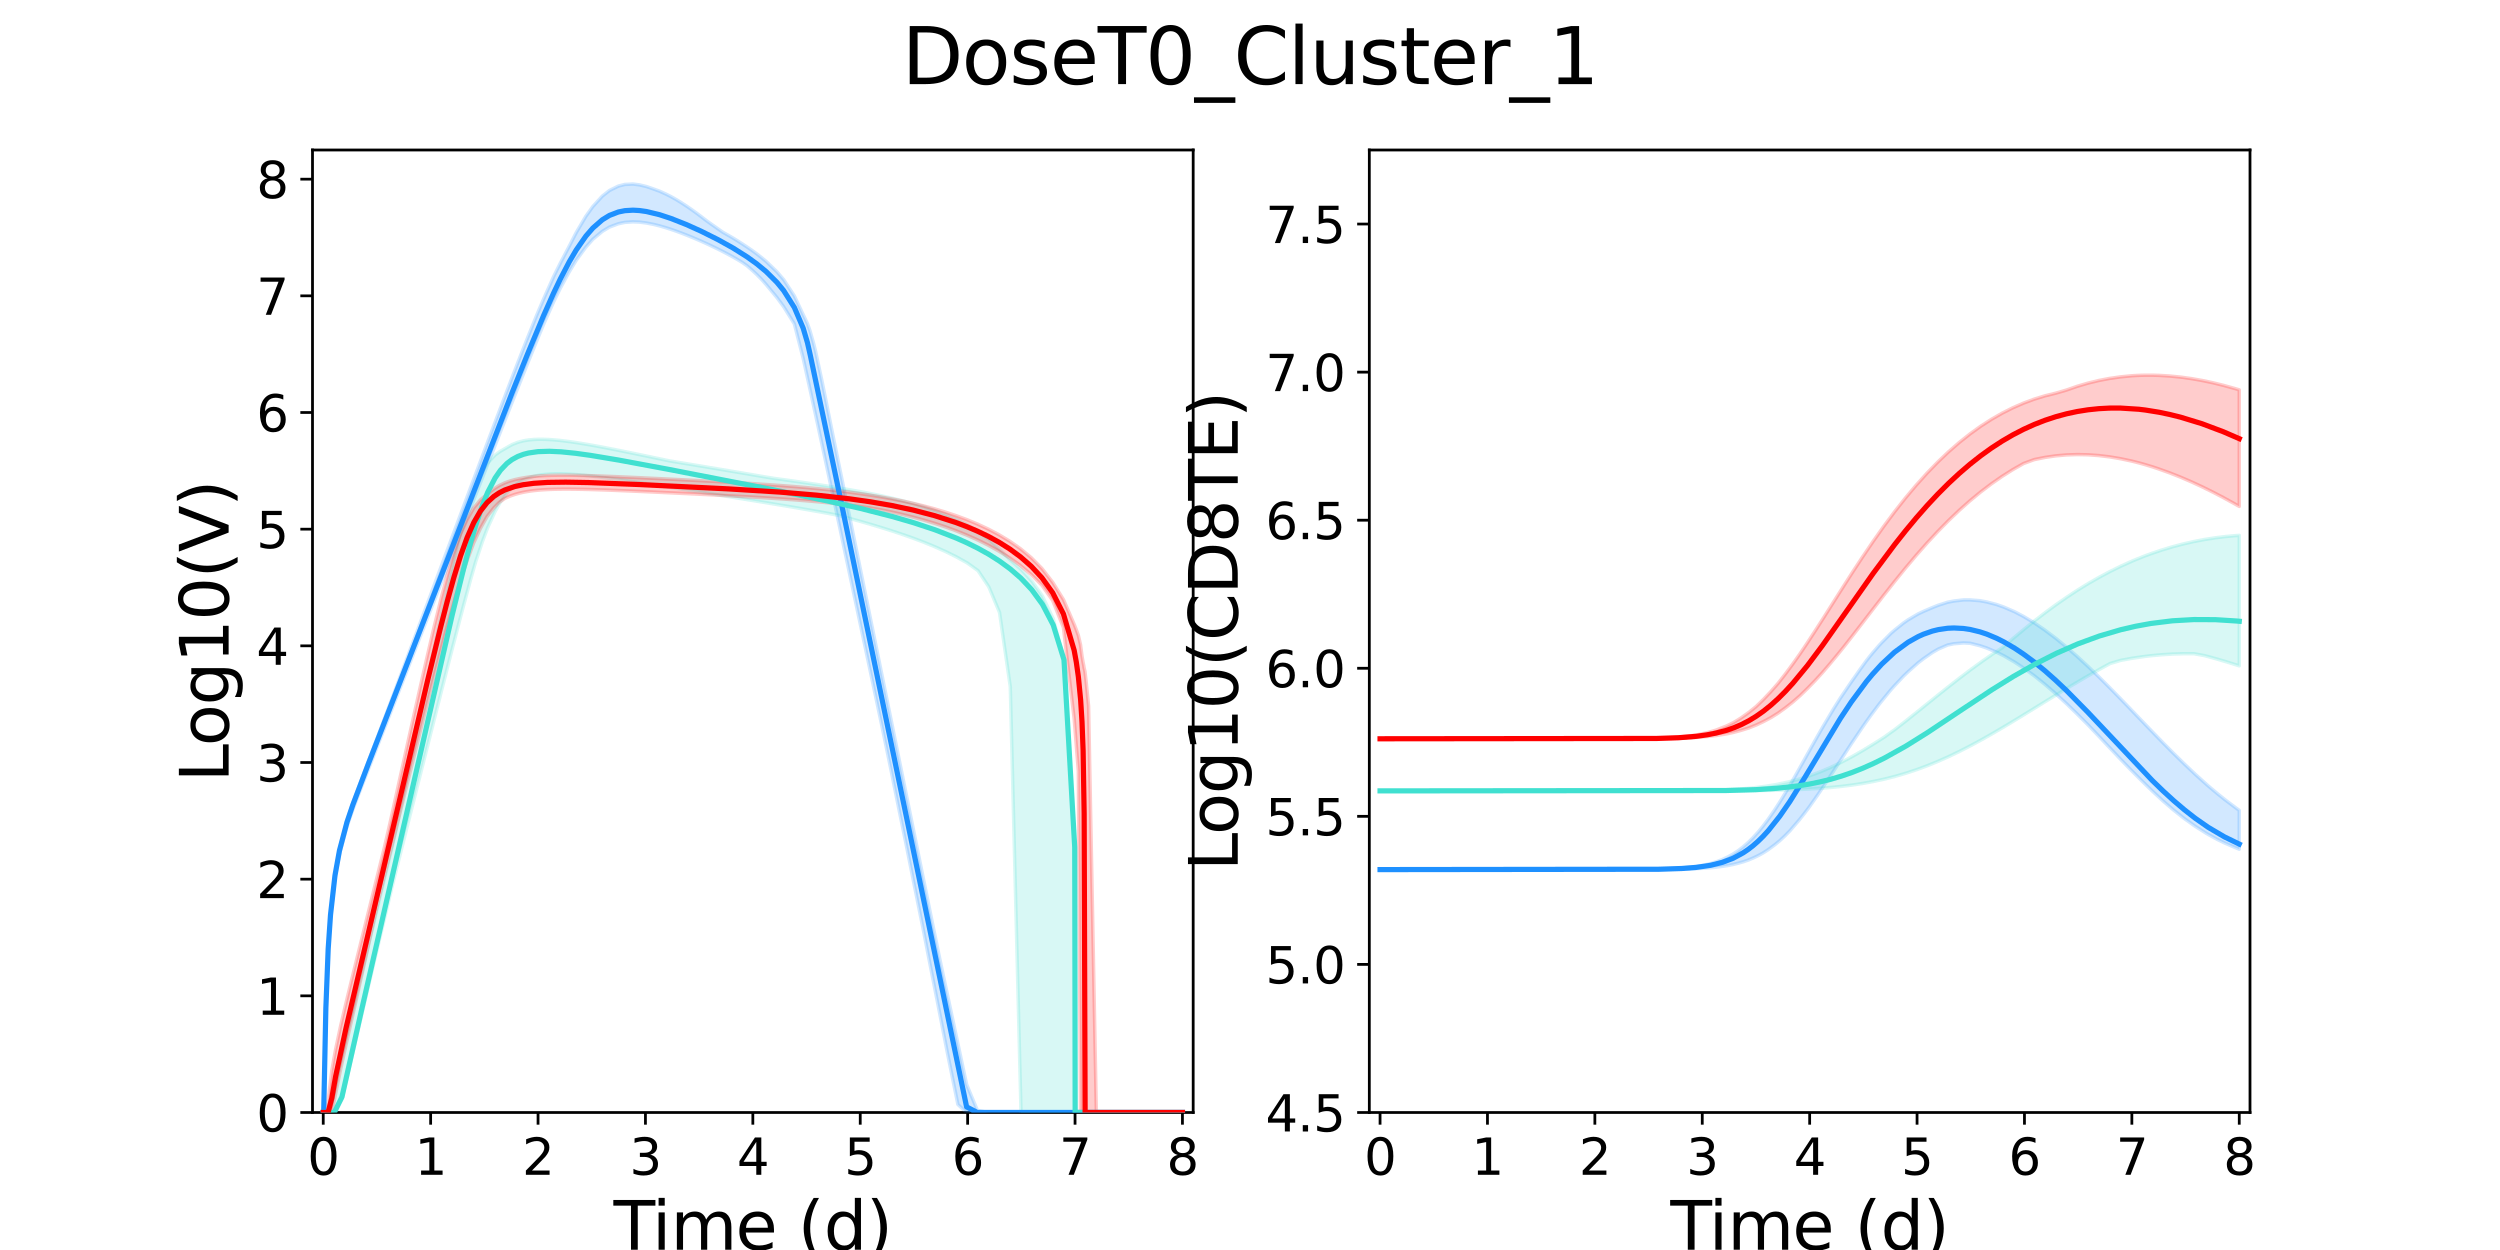 <?xml version="1.0" encoding="utf-8" standalone="no"?>
<!DOCTYPE svg PUBLIC "-//W3C//DTD SVG 1.1//EN"
  "http://www.w3.org/Graphics/SVG/1.1/DTD/svg11.dtd">
<svg xmlns:xlink="http://www.w3.org/1999/xlink" width="720pt" height="360pt" viewBox="0 0 720 360" xmlns="http://www.w3.org/2000/svg" version="1.1">
 <defs>
  <style type="text/css">*{stroke-linejoin: round; stroke-linecap: butt}</style>
 </defs>
 <g id="figure_1">
  <g id="patch_1">
   <path d="M 0 360 
L 720 360 
L 720 0 
L 0 0 
z
" style="fill: #ffffff"/>
  </g>
  <g id="axes_1">
   <g id="patch_2">
    <path d="M 90 320.4 
L 343.636 320.4 
L 343.636 43.2 
L 90 43.2 
z
" style="fill: #ffffff"/>
   </g>
   <g id="matplotlib.axis_1">
    <g id="xtick_1">
     <g id="line2d_1">
      <defs>
       <path id="m0cd6b6f891" d="M 0 0 
L 0 3.5 
" style="stroke: #000000; stroke-width: 0.8"/>
      </defs>
      <g>
       <use xlink:href="#m0cd6b6f891" x="93.093" y="320.4" style="stroke: #000000; stroke-width: 0.8"/>
      </g>
     </g>
     <g id="text_1">
      <!-- 0 -->
      <g transform="translate(88.512 338.342) scale(0.144 -0.144)">
       <defs>
        <path id="DejaVuSans-30" d="M 2034 4250 
Q 1547 4250 1301 3770 
Q 1056 3291 1056 2328 
Q 1056 1369 1301 889 
Q 1547 409 2034 409 
Q 2525 409 2770 889 
Q 3016 1369 3016 2328 
Q 3016 3291 2770 3770 
Q 2525 4250 2034 4250 
z
M 2034 4750 
Q 2819 4750 3233 4129 
Q 3647 3509 3647 2328 
Q 3647 1150 3233 529 
Q 2819 -91 2034 -91 
Q 1250 -91 836 529 
Q 422 1150 422 2328 
Q 422 3509 836 4129 
Q 1250 4750 2034 4750 
z
" transform="scale(0.016)"/>
       </defs>
       <use xlink:href="#DejaVuSans-30"/>
      </g>
     </g>
    </g>
    <g id="xtick_2">
     <g id="line2d_2">
      <g>
       <use xlink:href="#m0cd6b6f891" x="124.024" y="320.4" style="stroke: #000000; stroke-width: 0.8"/>
      </g>
     </g>
     <g id="text_2">
      <!-- 1 -->
      <g transform="translate(119.443 338.342) scale(0.144 -0.144)">
       <defs>
        <path id="DejaVuSans-31" d="M 794 531 
L 1825 531 
L 1825 4091 
L 703 3866 
L 703 4441 
L 1819 4666 
L 2450 4666 
L 2450 531 
L 3481 531 
L 3481 0 
L 794 0 
L 794 531 
z
" transform="scale(0.016)"/>
       </defs>
       <use xlink:href="#DejaVuSans-31"/>
      </g>
     </g>
    </g>
    <g id="xtick_3">
     <g id="line2d_3">
      <g>
       <use xlink:href="#m0cd6b6f891" x="154.956" y="320.4" style="stroke: #000000; stroke-width: 0.8"/>
      </g>
     </g>
     <g id="text_3">
      <!-- 2 -->
      <g transform="translate(150.375 338.342) scale(0.144 -0.144)">
       <defs>
        <path id="DejaVuSans-32" d="M 1228 531 
L 3431 531 
L 3431 0 
L 469 0 
L 469 531 
Q 828 903 1448 1529 
Q 2069 2156 2228 2338 
Q 2531 2678 2651 2914 
Q 2772 3150 2772 3378 
Q 2772 3750 2511 3984 
Q 2250 4219 1831 4219 
Q 1534 4219 1204 4116 
Q 875 4013 500 3803 
L 500 4441 
Q 881 4594 1212 4672 
Q 1544 4750 1819 4750 
Q 2544 4750 2975 4387 
Q 3406 4025 3406 3419 
Q 3406 3131 3298 2873 
Q 3191 2616 2906 2266 
Q 2828 2175 2409 1742 
Q 1991 1309 1228 531 
z
" transform="scale(0.016)"/>
       </defs>
       <use xlink:href="#DejaVuSans-32"/>
      </g>
     </g>
    </g>
    <g id="xtick_4">
     <g id="line2d_4">
      <g>
       <use xlink:href="#m0cd6b6f891" x="185.887" y="320.4" style="stroke: #000000; stroke-width: 0.8"/>
      </g>
     </g>
     <g id="text_4">
      <!-- 3 -->
      <g transform="translate(181.306 338.342) scale(0.144 -0.144)">
       <defs>
        <path id="DejaVuSans-33" d="M 2597 2516 
Q 3050 2419 3304 2112 
Q 3559 1806 3559 1356 
Q 3559 666 3084 287 
Q 2609 -91 1734 -91 
Q 1441 -91 1130 -33 
Q 819 25 488 141 
L 488 750 
Q 750 597 1062 519 
Q 1375 441 1716 441 
Q 2309 441 2620 675 
Q 2931 909 2931 1356 
Q 2931 1769 2642 2001 
Q 2353 2234 1838 2234 
L 1294 2234 
L 1294 2753 
L 1863 2753 
Q 2328 2753 2575 2939 
Q 2822 3125 2822 3475 
Q 2822 3834 2567 4026 
Q 2313 4219 1838 4219 
Q 1578 4219 1281 4162 
Q 984 4106 628 3988 
L 628 4550 
Q 988 4650 1302 4700 
Q 1616 4750 1894 4750 
Q 2613 4750 3031 4423 
Q 3450 4097 3450 3541 
Q 3450 3153 3228 2886 
Q 3006 2619 2597 2516 
z
" transform="scale(0.016)"/>
       </defs>
       <use xlink:href="#DejaVuSans-33"/>
      </g>
     </g>
    </g>
    <g id="xtick_5">
     <g id="line2d_5">
      <g>
       <use xlink:href="#m0cd6b6f891" x="216.818" y="320.4" style="stroke: #000000; stroke-width: 0.8"/>
      </g>
     </g>
     <g id="text_5">
      <!-- 4 -->
      <g transform="translate(212.237 338.342) scale(0.144 -0.144)">
       <defs>
        <path id="DejaVuSans-34" d="M 2419 4116 
L 825 1625 
L 2419 1625 
L 2419 4116 
z
M 2253 4666 
L 3047 4666 
L 3047 1625 
L 3713 1625 
L 3713 1100 
L 3047 1100 
L 3047 0 
L 2419 0 
L 2419 1100 
L 313 1100 
L 313 1709 
L 2253 4666 
z
" transform="scale(0.016)"/>
       </defs>
       <use xlink:href="#DejaVuSans-34"/>
      </g>
     </g>
    </g>
    <g id="xtick_6">
     <g id="line2d_6">
      <g>
       <use xlink:href="#m0cd6b6f891" x="247.749" y="320.4" style="stroke: #000000; stroke-width: 0.8"/>
      </g>
     </g>
     <g id="text_6">
      <!-- 5 -->
      <g transform="translate(243.168 338.342) scale(0.144 -0.144)">
       <defs>
        <path id="DejaVuSans-35" d="M 691 4666 
L 3169 4666 
L 3169 4134 
L 1269 4134 
L 1269 2991 
Q 1406 3038 1543 3061 
Q 1681 3084 1819 3084 
Q 2600 3084 3056 2656 
Q 3513 2228 3513 1497 
Q 3513 744 3044 326 
Q 2575 -91 1722 -91 
Q 1428 -91 1123 -41 
Q 819 9 494 109 
L 494 744 
Q 775 591 1075 516 
Q 1375 441 1709 441 
Q 2250 441 2565 725 
Q 2881 1009 2881 1497 
Q 2881 1984 2565 2268 
Q 2250 2553 1709 2553 
Q 1456 2553 1204 2497 
Q 953 2441 691 2322 
L 691 4666 
z
" transform="scale(0.016)"/>
       </defs>
       <use xlink:href="#DejaVuSans-35"/>
      </g>
     </g>
    </g>
    <g id="xtick_7">
     <g id="line2d_7">
      <g>
       <use xlink:href="#m0cd6b6f891" x="278.681" y="320.4" style="stroke: #000000; stroke-width: 0.8"/>
      </g>
     </g>
     <g id="text_7">
      <!-- 6 -->
      <g transform="translate(274.1 338.342) scale(0.144 -0.144)">
       <defs>
        <path id="DejaVuSans-36" d="M 2113 2584 
Q 1688 2584 1439 2293 
Q 1191 2003 1191 1497 
Q 1191 994 1439 701 
Q 1688 409 2113 409 
Q 2538 409 2786 701 
Q 3034 994 3034 1497 
Q 3034 2003 2786 2293 
Q 2538 2584 2113 2584 
z
M 3366 4563 
L 3366 3988 
Q 3128 4100 2886 4159 
Q 2644 4219 2406 4219 
Q 1781 4219 1451 3797 
Q 1122 3375 1075 2522 
Q 1259 2794 1537 2939 
Q 1816 3084 2150 3084 
Q 2853 3084 3261 2657 
Q 3669 2231 3669 1497 
Q 3669 778 3244 343 
Q 2819 -91 2113 -91 
Q 1303 -91 875 529 
Q 447 1150 447 2328 
Q 447 3434 972 4092 
Q 1497 4750 2381 4750 
Q 2619 4750 2861 4703 
Q 3103 4656 3366 4563 
z
" transform="scale(0.016)"/>
       </defs>
       <use xlink:href="#DejaVuSans-36"/>
      </g>
     </g>
    </g>
    <g id="xtick_8">
     <g id="line2d_8">
      <g>
       <use xlink:href="#m0cd6b6f891" x="309.612" y="320.4" style="stroke: #000000; stroke-width: 0.8"/>
      </g>
     </g>
     <g id="text_8">
      <!-- 7 -->
      <g transform="translate(305.031 338.342) scale(0.144 -0.144)">
       <defs>
        <path id="DejaVuSans-37" d="M 525 4666 
L 3525 4666 
L 3525 4397 
L 1831 0 
L 1172 0 
L 2766 4134 
L 525 4134 
L 525 4666 
z
" transform="scale(0.016)"/>
       </defs>
       <use xlink:href="#DejaVuSans-37"/>
      </g>
     </g>
    </g>
    <g id="xtick_9">
     <g id="line2d_9">
      <g>
       <use xlink:href="#m0cd6b6f891" x="340.543" y="320.4" style="stroke: #000000; stroke-width: 0.8"/>
      </g>
     </g>
     <g id="text_9">
      <!-- 8 -->
      <g transform="translate(335.962 338.342) scale(0.144 -0.144)">
       <defs>
        <path id="DejaVuSans-38" d="M 2034 2216 
Q 1584 2216 1326 1975 
Q 1069 1734 1069 1313 
Q 1069 891 1326 650 
Q 1584 409 2034 409 
Q 2484 409 2743 651 
Q 3003 894 3003 1313 
Q 3003 1734 2745 1975 
Q 2488 2216 2034 2216 
z
M 1403 2484 
Q 997 2584 770 2862 
Q 544 3141 544 3541 
Q 544 4100 942 4425 
Q 1341 4750 2034 4750 
Q 2731 4750 3128 4425 
Q 3525 4100 3525 3541 
Q 3525 3141 3298 2862 
Q 3072 2584 2669 2484 
Q 3125 2378 3379 2068 
Q 3634 1759 3634 1313 
Q 3634 634 3220 271 
Q 2806 -91 2034 -91 
Q 1263 -91 848 271 
Q 434 634 434 1313 
Q 434 1759 690 2068 
Q 947 2378 1403 2484 
z
M 1172 3481 
Q 1172 3119 1398 2916 
Q 1625 2713 2034 2713 
Q 2441 2713 2670 2916 
Q 2900 3119 2900 3481 
Q 2900 3844 2670 4047 
Q 2441 4250 2034 4250 
Q 1625 4250 1398 4047 
Q 1172 3844 1172 3481 
z
" transform="scale(0.016)"/>
       </defs>
       <use xlink:href="#DejaVuSans-38"/>
      </g>
     </g>
    </g>
    <g id="text_10">
     <!-- Time (d) -->
     <g transform="translate(176.693 359.925) scale(0.192 -0.192)">
      <defs>
       <path id="DejaVuSans-54" d="M -19 4666 
L 3928 4666 
L 3928 4134 
L 2272 4134 
L 2272 0 
L 1638 0 
L 1638 4134 
L -19 4134 
L -19 4666 
z
" transform="scale(0.016)"/>
       <path id="DejaVuSans-69" d="M 603 3500 
L 1178 3500 
L 1178 0 
L 603 0 
L 603 3500 
z
M 603 4863 
L 1178 4863 
L 1178 4134 
L 603 4134 
L 603 4863 
z
" transform="scale(0.016)"/>
       <path id="DejaVuSans-6d" d="M 3328 2828 
Q 3544 3216 3844 3400 
Q 4144 3584 4550 3584 
Q 5097 3584 5394 3201 
Q 5691 2819 5691 2113 
L 5691 0 
L 5113 0 
L 5113 2094 
Q 5113 2597 4934 2840 
Q 4756 3084 4391 3084 
Q 3944 3084 3684 2787 
Q 3425 2491 3425 1978 
L 3425 0 
L 2847 0 
L 2847 2094 
Q 2847 2600 2669 2842 
Q 2491 3084 2119 3084 
Q 1678 3084 1418 2786 
Q 1159 2488 1159 1978 
L 1159 0 
L 581 0 
L 581 3500 
L 1159 3500 
L 1159 2956 
Q 1356 3278 1631 3431 
Q 1906 3584 2284 3584 
Q 2666 3584 2933 3390 
Q 3200 3197 3328 2828 
z
" transform="scale(0.016)"/>
       <path id="DejaVuSans-65" d="M 3597 1894 
L 3597 1613 
L 953 1613 
Q 991 1019 1311 708 
Q 1631 397 2203 397 
Q 2534 397 2845 478 
Q 3156 559 3463 722 
L 3463 178 
Q 3153 47 2828 -22 
Q 2503 -91 2169 -91 
Q 1331 -91 842 396 
Q 353 884 353 1716 
Q 353 2575 817 3079 
Q 1281 3584 2069 3584 
Q 2775 3584 3186 3129 
Q 3597 2675 3597 1894 
z
M 3022 2063 
Q 3016 2534 2758 2815 
Q 2500 3097 2075 3097 
Q 1594 3097 1305 2825 
Q 1016 2553 972 2059 
L 3022 2063 
z
" transform="scale(0.016)"/>
       <path id="DejaVuSans-20" transform="scale(0.016)"/>
       <path id="DejaVuSans-28" d="M 1984 4856 
Q 1566 4138 1362 3434 
Q 1159 2731 1159 2009 
Q 1159 1288 1364 580 
Q 1569 -128 1984 -844 
L 1484 -844 
Q 1016 -109 783 600 
Q 550 1309 550 2009 
Q 550 2706 781 3412 
Q 1013 4119 1484 4856 
L 1984 4856 
z
" transform="scale(0.016)"/>
       <path id="DejaVuSans-64" d="M 2906 2969 
L 2906 4863 
L 3481 4863 
L 3481 0 
L 2906 0 
L 2906 525 
Q 2725 213 2448 61 
Q 2172 -91 1784 -91 
Q 1150 -91 751 415 
Q 353 922 353 1747 
Q 353 2572 751 3078 
Q 1150 3584 1784 3584 
Q 2172 3584 2448 3432 
Q 2725 3281 2906 2969 
z
M 947 1747 
Q 947 1113 1208 752 
Q 1469 391 1925 391 
Q 2381 391 2643 752 
Q 2906 1113 2906 1747 
Q 2906 2381 2643 2742 
Q 2381 3103 1925 3103 
Q 1469 3103 1208 2742 
Q 947 2381 947 1747 
z
" transform="scale(0.016)"/>
       <path id="DejaVuSans-29" d="M 513 4856 
L 1013 4856 
Q 1481 4119 1714 3412 
Q 1947 2706 1947 2009 
Q 1947 1309 1714 600 
Q 1481 -109 1013 -844 
L 513 -844 
Q 928 -128 1133 580 
Q 1338 1288 1338 2009 
Q 1338 2731 1133 3434 
Q 928 4138 513 4856 
z
" transform="scale(0.016)"/>
      </defs>
      <use xlink:href="#DejaVuSans-54"/>
      <use xlink:href="#DejaVuSans-69" x="57.959"/>
      <use xlink:href="#DejaVuSans-6d" x="85.742"/>
      <use xlink:href="#DejaVuSans-65" x="183.154"/>
      <use xlink:href="#DejaVuSans-20" x="244.678"/>
      <use xlink:href="#DejaVuSans-28" x="276.465"/>
      <use xlink:href="#DejaVuSans-64" x="315.479"/>
      <use xlink:href="#DejaVuSans-29" x="378.955"/>
     </g>
    </g>
   </g>
   <g id="matplotlib.axis_2">
    <g id="ytick_1">
     <g id="line2d_10">
      <defs>
       <path id="m59bc8288be" d="M 0 0 
L -3.5 0 
" style="stroke: #000000; stroke-width: 0.8"/>
      </defs>
      <g>
       <use xlink:href="#m59bc8288be" x="90" y="320.4" style="stroke: #000000; stroke-width: 0.8"/>
      </g>
     </g>
     <g id="text_11">
      <!-- 0 -->
      <g transform="translate(73.838 325.871) scale(0.144 -0.144)">
       <use xlink:href="#DejaVuSans-30"/>
      </g>
     </g>
    </g>
    <g id="ytick_2">
     <g id="line2d_11">
      <g>
       <use xlink:href="#m59bc8288be" x="90" y="286.8" style="stroke: #000000; stroke-width: 0.8"/>
      </g>
     </g>
     <g id="text_12">
      <!-- 1 -->
      <g transform="translate(73.838 292.271) scale(0.144 -0.144)">
       <use xlink:href="#DejaVuSans-31"/>
      </g>
     </g>
    </g>
    <g id="ytick_3">
     <g id="line2d_12">
      <g>
       <use xlink:href="#m59bc8288be" x="90" y="253.2" style="stroke: #000000; stroke-width: 0.8"/>
      </g>
     </g>
     <g id="text_13">
      <!-- 2 -->
      <g transform="translate(73.838 258.671) scale(0.144 -0.144)">
       <use xlink:href="#DejaVuSans-32"/>
      </g>
     </g>
    </g>
    <g id="ytick_4">
     <g id="line2d_13">
      <g>
       <use xlink:href="#m59bc8288be" x="90" y="219.6" style="stroke: #000000; stroke-width: 0.8"/>
      </g>
     </g>
     <g id="text_14">
      <!-- 3 -->
      <g transform="translate(73.838 225.071) scale(0.144 -0.144)">
       <use xlink:href="#DejaVuSans-33"/>
      </g>
     </g>
    </g>
    <g id="ytick_5">
     <g id="line2d_14">
      <g>
       <use xlink:href="#m59bc8288be" x="90" y="186" style="stroke: #000000; stroke-width: 0.8"/>
      </g>
     </g>
     <g id="text_15">
      <!-- 4 -->
      <g transform="translate(73.838 191.471) scale(0.144 -0.144)">
       <use xlink:href="#DejaVuSans-34"/>
      </g>
     </g>
    </g>
    <g id="ytick_6">
     <g id="line2d_15">
      <g>
       <use xlink:href="#m59bc8288be" x="90" y="152.4" style="stroke: #000000; stroke-width: 0.8"/>
      </g>
     </g>
     <g id="text_16">
      <!-- 5 -->
      <g transform="translate(73.838 157.871) scale(0.144 -0.144)">
       <use xlink:href="#DejaVuSans-35"/>
      </g>
     </g>
    </g>
    <g id="ytick_7">
     <g id="line2d_16">
      <g>
       <use xlink:href="#m59bc8288be" x="90" y="118.8" style="stroke: #000000; stroke-width: 0.8"/>
      </g>
     </g>
     <g id="text_17">
      <!-- 6 -->
      <g transform="translate(73.838 124.271) scale(0.144 -0.144)">
       <use xlink:href="#DejaVuSans-36"/>
      </g>
     </g>
    </g>
    <g id="ytick_8">
     <g id="line2d_17">
      <g>
       <use xlink:href="#m59bc8288be" x="90" y="85.2" style="stroke: #000000; stroke-width: 0.8"/>
      </g>
     </g>
     <g id="text_18">
      <!-- 7 -->
      <g transform="translate(73.838 90.671) scale(0.144 -0.144)">
       <use xlink:href="#DejaVuSans-37"/>
      </g>
     </g>
    </g>
    <g id="ytick_9">
     <g id="line2d_18">
      <g>
       <use xlink:href="#m59bc8288be" x="90" y="51.6" style="stroke: #000000; stroke-width: 0.8"/>
      </g>
     </g>
     <g id="text_19">
      <!-- 8 -->
      <g transform="translate(73.838 57.071) scale(0.144 -0.144)">
       <use xlink:href="#DejaVuSans-38"/>
      </g>
     </g>
    </g>
    <g id="text_20">
     <!-- Log10(V) -->
     <g transform="translate(65.845 225.224) rotate(-90) scale(0.192 -0.192)">
      <defs>
       <path id="DejaVuSans-4c" d="M 628 4666 
L 1259 4666 
L 1259 531 
L 3531 531 
L 3531 0 
L 628 0 
L 628 4666 
z
" transform="scale(0.016)"/>
       <path id="DejaVuSans-6f" d="M 1959 3097 
Q 1497 3097 1228 2736 
Q 959 2375 959 1747 
Q 959 1119 1226 758 
Q 1494 397 1959 397 
Q 2419 397 2687 759 
Q 2956 1122 2956 1747 
Q 2956 2369 2687 2733 
Q 2419 3097 1959 3097 
z
M 1959 3584 
Q 2709 3584 3137 3096 
Q 3566 2609 3566 1747 
Q 3566 888 3137 398 
Q 2709 -91 1959 -91 
Q 1206 -91 779 398 
Q 353 888 353 1747 
Q 353 2609 779 3096 
Q 1206 3584 1959 3584 
z
" transform="scale(0.016)"/>
       <path id="DejaVuSans-67" d="M 2906 1791 
Q 2906 2416 2648 2759 
Q 2391 3103 1925 3103 
Q 1463 3103 1205 2759 
Q 947 2416 947 1791 
Q 947 1169 1205 825 
Q 1463 481 1925 481 
Q 2391 481 2648 825 
Q 2906 1169 2906 1791 
z
M 3481 434 
Q 3481 -459 3084 -895 
Q 2688 -1331 1869 -1331 
Q 1566 -1331 1297 -1286 
Q 1028 -1241 775 -1147 
L 775 -588 
Q 1028 -725 1275 -790 
Q 1522 -856 1778 -856 
Q 2344 -856 2625 -561 
Q 2906 -266 2906 331 
L 2906 616 
Q 2728 306 2450 153 
Q 2172 0 1784 0 
Q 1141 0 747 490 
Q 353 981 353 1791 
Q 353 2603 747 3093 
Q 1141 3584 1784 3584 
Q 2172 3584 2450 3431 
Q 2728 3278 2906 2969 
L 2906 3500 
L 3481 3500 
L 3481 434 
z
" transform="scale(0.016)"/>
       <path id="DejaVuSans-56" d="M 1831 0 
L 50 4666 
L 709 4666 
L 2188 738 
L 3669 4666 
L 4325 4666 
L 2547 0 
L 1831 0 
z
" transform="scale(0.016)"/>
      </defs>
      <use xlink:href="#DejaVuSans-4c"/>
      <use xlink:href="#DejaVuSans-6f" x="53.963"/>
      <use xlink:href="#DejaVuSans-67" x="115.145"/>
      <use xlink:href="#DejaVuSans-31" x="178.621"/>
      <use xlink:href="#DejaVuSans-30" x="242.244"/>
      <use xlink:href="#DejaVuSans-28" x="305.867"/>
      <use xlink:href="#DejaVuSans-56" x="344.881"/>
      <use xlink:href="#DejaVuSans-29" x="413.289"/>
     </g>
    </g>
   </g>
   <g id="patch_3">
    <path d="M 90 320.4 
L 90 43.2 
" style="fill: none; stroke: #000000; stroke-width: 0.8; stroke-linejoin: miter; stroke-linecap: square"/>
   </g>
   <g id="patch_4">
    <path d="M 343.636 320.4 
L 343.636 43.2 
" style="fill: none; stroke: #000000; stroke-width: 0.8; stroke-linejoin: miter; stroke-linecap: square"/>
   </g>
   <g id="patch_5">
    <path d="M 90 320.4 
L 343.636 320.4 
" style="fill: none; stroke: #000000; stroke-width: 0.8; stroke-linejoin: miter; stroke-linecap: square"/>
   </g>
   <g id="patch_6">
    <path d="M 90 43.2 
L 343.636 43.2 
" style="fill: none; stroke: #000000; stroke-width: 0.8; stroke-linejoin: miter; stroke-linecap: square"/>
   </g>
   <g id="PolyCollection_1">
    <defs>
     <path id="mf8e8d7e066" d="M 93.093 -39.6 
L 93.093 -39.6 
L 93.094 -39.6 
L 93.106 -39.6 
L 93.224 -39.6 
L 93.534 -54.469 
L 93.845 -69.192 
L 94.516 -86.193 
L 95.188 -95.826 
L 96.476 -106.986 
L 97.763 -113.935 
L 99.928 -121.934 
L 101.624 -126.837 
L 104.341 -133.959 
L 106.167 -138.614 
L 108.919 -145.663 
L 110.805 -150.475 
L 113.496 -157.379 
L 115.427 -162.318 
L 118.348 -169.795 
L 120.232 -174.606 
L 122.78 -181.126 
L 124.718 -186.078 
L 127.462 -193.107 
L 129.372 -197.989 
L 131.897 -204.443 
L 133.838 -209.398 
L 136.529 -216.274 
L 138.436 -221.14 
L 140.935 -227.506 
L 142.869 -232.426 
L 145.526 -239.174 
L 147.436 -244.007 
L 149.96 -250.356 
L 151.903 -255.212 
L 154.61 -261.893 
L 156.555 -266.6 
L 159.456 -273.095 
L 161.374 -276.995 
L 163.955 -281.75 
L 165.935 -285.013 
L 168.729 -288.819 
L 170.752 -291.1 
L 173.476 -293.368 
L 175.519 -294.599 
L 178.096 -295.561 
L 179.967 -295.954 
L 182.292 -296.105 
L 184.169 -296.029 
L 186.197 -295.77 
L 188.225 -295.373 
L 189.97 -294.939 
L 191.721 -294.431 
L 193.226 -293.949 
L 194.815 -293.397 
L 196.243 -292.87 
L 197.671 -292.317 
L 199.099 -291.739 
L 200.527 -291.139 
L 201.955 -290.518 
L 203.383 -289.876 
L 204.914 -289.163 
L 206.758 -288.268 
L 208.207 -287.539 
L 209.665 -286.775 
L 211.122 -285.984 
L 212.412 -285.239 
L 213.783 -284.415 
L 215.154 -283.445 
L 216.525 -282.253 
L 217.896 -280.986 
L 219.267 -279.602 
L 220.639 -278.064 
L 223.732 -274.33 
L 225.68 -271.683 
L 228.773 -266.715 
L 231.313 -256.798 
L 231.932 -253.989 
L 232.551 -251.178 
L 232.901 -249.582 
L 232.922 -249.489 
L 232.963 -249.301 
L 233.046 -248.926 
L 233.09 -248.724 
L 233.092 -248.717 
L 233.092 -248.716 
L 233.095 -248.701 
L 233.102 -248.672 
L 233.105 -248.656 
L 233.107 -248.649 
L 233.108 -248.646 
L 233.108 -248.645 
L 233.108 -248.642 
L 233.11 -248.634 
L 233.115 -248.611 
L 233.129 -248.547 
L 233.176 -248.336 
L 233.381 -247.402 
L 234.313 -243.151 
L 234.865 -240.625 
L 236.703 -232.132 
L 237.557 -228.159 
L 240.171 -215.928 
L 241.272 -210.772 
L 243.848 -198.667 
L 245.185 -192.378 
L 248.071 -178.795 
L 249.582 -171.68 
L 252.168 -159.499 
L 253.854 -151.552 
L 256.572 -138.426 
L 258.38 -129.455 
L 261.148 -115.905 
L 263.047 -106.39 
L 265.831 -92.617 
L 267.815 -82.43 
L 270.657 -68.02 
L 272.783 -57.097 
L 275.876 -41.897 
L 278.381 -39.6 
L 281.474 -39.6 
L 284.567 -39.6 
L 287.66 -39.6 
L 290.753 -39.6 
L 293.846 -39.6 
L 296.94 -39.6 
L 300.033 -39.6 
L 303.126 -39.6 
L 306.219 -39.6 
L 309.312 -39.6 
L 312.405 -39.6 
L 315.498 -39.6 
L 318.591 -39.6 
L 321.685 -39.6 
L 324.778 -39.6 
L 327.871 -39.6 
L 330.964 -39.6 
L 331.583 -39.6 
L 334.175 -39.6 
L 336.316 -39.6 
L 339.409 -39.6 
L 339.636 -39.6 
L 340.543 -39.6 
L 340.543 -39.6 
L 340.543 -39.6 
L 339.636 -39.6 
L 339.409 -39.6 
L 336.316 -39.6 
L 334.175 -39.6 
L 331.583 -39.6 
L 330.964 -39.6 
L 327.871 -39.6 
L 324.778 -39.6 
L 321.685 -39.6 
L 318.591 -39.6 
L 315.498 -39.6 
L 312.405 -39.6 
L 309.312 -39.6 
L 306.219 -39.6 
L 303.126 -39.6 
L 300.033 -39.6 
L 296.94 -39.6 
L 293.846 -39.6 
L 290.753 -39.6 
L 287.66 -39.6 
L 284.567 -39.6 
L 281.474 -40.241 
L 278.381 -47.688 
L 275.876 -59.434 
L 272.783 -73.875 
L 270.657 -83.836 
L 267.815 -97.708 
L 265.831 -107.465 
L 263.047 -121.156 
L 261.148 -130.49 
L 258.38 -144.089 
L 256.572 -152.973 
L 253.854 -166.321 
L 252.168 -174.599 
L 249.582 -187.278 
L 248.071 -194.687 
L 245.185 -208.796 
L 243.848 -215.329 
L 241.272 -227.852 
L 240.171 -233.205 
L 237.557 -246.177 
L 236.703 -250.393 
L 234.865 -258.911 
L 234.313 -261.113 
L 233.381 -264.369 
L 233.176 -265.013 
L 233.129 -265.159 
L 233.115 -265.203 
L 233.11 -265.219 
L 233.108 -265.225 
L 233.108 -265.227 
L 233.108 -265.227 
L 233.107 -265.23 
L 233.105 -265.234 
L 233.102 -265.245 
L 233.095 -265.265 
L 233.092 -265.275 
L 233.092 -265.276 
L 233.09 -265.281 
L 233.046 -265.408 
L 232.963 -265.635 
L 232.922 -265.748 
L 232.901 -265.805 
L 232.551 -266.771 
L 231.932 -268.095 
L 231.313 -269.377 
L 228.773 -274.762 
L 225.68 -279.488 
L 223.732 -281.754 
L 220.639 -284.722 
L 219.267 -285.864 
L 217.896 -286.928 
L 216.525 -287.926 
L 215.154 -288.867 
L 213.783 -289.761 
L 212.412 -290.649 
L 211.122 -291.439 
L 209.665 -292.286 
L 208.207 -293.097 
L 206.758 -294.116 
L 204.914 -295.41 
L 203.383 -296.504 
L 201.955 -297.612 
L 200.527 -298.68 
L 199.099 -299.704 
L 197.671 -300.686 
L 196.243 -301.612 
L 194.815 -302.491 
L 193.226 -303.389 
L 191.721 -304.142 
L 189.97 -304.936 
L 188.225 -305.571 
L 186.197 -306.273 
L 184.169 -306.761 
L 182.292 -307 
L 179.967 -306.883 
L 178.096 -306.412 
L 175.519 -305.14 
L 173.476 -303.535 
L 170.752 -300.543 
L 168.729 -297.721 
L 165.935 -292.987 
L 163.955 -289.131 
L 161.374 -284.22 
L 159.456 -280.369 
L 156.555 -273.881 
L 154.61 -269.309 
L 151.903 -262.611 
L 149.96 -257.686 
L 147.436 -251.155 
L 145.526 -246.158 
L 142.869 -239.137 
L 140.935 -234.002 
L 138.436 -227.343 
L 136.529 -222.25 
L 133.838 -215.042 
L 131.897 -209.843 
L 129.372 -203.069 
L 127.462 -197.951 
L 124.718 -190.576 
L 122.78 -185.378 
L 120.232 -178.536 
L 118.348 -173.486 
L 115.427 -165.619 
L 113.496 -160.447 
L 110.805 -153.248 
L 108.919 -148.225 
L 106.167 -140.926 
L 104.341 -136.103 
L 101.624 -128.72 
L 99.928 -123.679 
L 97.763 -115.383 
L 96.476 -108.134 
L 95.188 -96.66 
L 94.516 -86.72 
L 93.845 -69.614 
L 93.534 -54.852 
L 93.224 -39.63 
L 93.106 -39.6 
L 93.094 -39.6 
L 93.093 -39.6 
z
" style="stroke: #1e90ff; stroke-opacity: 0.2"/>
    </defs>
    <g clip-path="url(#pa4ccfb3dd0)">
     <use xlink:href="#mf8e8d7e066" x="0" y="360" style="fill: #1e90ff; fill-opacity: 0.2; stroke: #1e90ff; stroke-opacity: 0.2"/>
    </g>
   </g>
   <g id="PolyCollection_2">
    <defs>
     <path id="m2812663ec4" d="M 93.093 -39.6 
L 93.093 -39.6 
L 93.094 -39.6 
L 93.106 -39.6 
L 93.224 -39.6 
L 93.814 -39.6 
L 94.229 -39.6 
L 95.562 -39.6 
L 96.278 -39.6 
L 98.477 -43.465 
L 99.302 -46.828 
L 101.069 -54.472 
L 102.055 -58.675 
L 103.979 -66.91 
L 105.061 -71.502 
L 106.909 -79.362 
L 108.078 -84.312 
L 109.936 -92.107 
L 111.165 -97.246 
L 113.002 -104.945 
L 114.278 -110.044 
L 116.312 -118.11 
L 117.565 -123.092 
L 119.31 -130.003 
L 120.619 -135.214 
L 122.532 -142.793 
L 123.835 -147.956 
L 125.616 -154.988 
L 126.956 -160.269 
L 128.888 -167.86 
L 130.229 -173.074 
L 132.105 -180.31 
L 133.501 -185.591 
L 135.582 -193.286 
L 137.011 -198.266 
L 138.974 -204.126 
L 140.445 -208.008 
L 142.596 -212.709 
L 144.135 -215.439 
L 145.997 -217.938 
L 147.448 -219.49 
L 149.105 -220.78 
L 150.762 -221.758 
L 152.228 -222.37 
L 153.695 -222.821 
L 154.941 -223.094 
L 156.229 -223.295 
L 157.238 -223.405 
L 158.215 -223.485 
L 159.086 -223.528 
L 159.956 -223.548 
L 160.827 -223.555 
L 161.582 -223.548 
L 162.411 -223.522 
L 163.239 -223.497 
L 164.068 -223.453 
L 164.896 -223.399 
L 165.725 -223.339 
L 166.553 -223.279 
L 167.392 -223.203 
L 168.245 -223.123 
L 169.119 -223.03 
L 170.017 -222.934 
L 172.705 -222.624 
L 173.8 -222.482 
L 176.893 -222.071 
L 178.144 -221.896 
L 181.237 -221.45 
L 182.687 -221.235 
L 185.78 -220.769 
L 187.487 -220.507 
L 190.58 -220.028 
L 192.618 -219.709 
L 195.711 -219.223 
L 198.166 -218.834 
L 201.259 -218.343 
L 204.352 -217.85 
L 207.445 -217.354 
L 210.538 -216.857 
L 213.631 -216.358 
L 216.725 -215.856 
L 219.818 -215.35 
L 222.911 -214.84 
L 226.004 -214.325 
L 229.097 -213.802 
L 232.19 -213.27 
L 235.283 -212.726 
L 238.376 -212.169 
L 241.47 -211.58 
L 244.563 -210.74 
L 247.656 -209.875 
L 250.749 -208.98 
L 253.842 -208.048 
L 256.935 -207.073 
L 260.028 -206.043 
L 263.121 -204.948 
L 266.215 -203.774 
L 269.308 -202.503 
L 272.401 -201.114 
L 275.494 -199.577 
L 278.587 -197.854 
L 281.68 -195.634 
L 284.773 -190.972 
L 287.866 -183.6 
L 290.96 -162.239 
L 294.053 -39.6 
L 297.146 -39.6 
L 300.239 -39.6 
L 303.332 -39.6 
L 306.425 -39.6 
L 309.518 -39.6 
L 309.521 -39.6 
L 309.546 -39.6 
L 309.583 -39.6 
L 309.584 -39.6 
L 309.587 -39.6 
L 309.591 -39.6 
L 309.594 -39.6 
L 309.594 -39.6 
L 309.594 -39.6 
L 309.595 -39.6 
L 309.595 -39.6 
L 309.595 -39.6 
L 309.595 -39.6 
L 309.595 -39.6 
L 309.596 -39.6 
L 309.596 -39.6 
L 309.599 -39.6 
L 309.61 -39.6 
L 309.62 -39.6 
L 309.627 -39.6 
L 309.637 -39.6 
L 309.646 -39.6 
L 309.732 -39.6 
L 309.948 -39.6 
L 310.702 -39.6 
L 313.397 -39.6 
L 315.122 -39.6 
L 318.215 -39.6 
L 321.308 -39.6 
L 324.401 -39.6 
L 327.494 -39.6 
L 330.587 -39.6 
L 333.681 -39.6 
L 336.774 -39.6 
L 339.867 -39.6 
L 340.543 -39.6 
L 340.543 -39.6 
L 340.543 -39.6 
L 339.867 -39.6 
L 336.774 -39.6 
L 333.681 -39.6 
L 330.587 -39.6 
L 327.494 -39.6 
L 324.401 -39.6 
L 321.308 -39.6 
L 318.215 -39.6 
L 315.122 -39.6 
L 313.397 -39.6 
L 310.702 -39.6 
L 309.948 -39.6 
L 309.732 -39.6 
L 309.646 -39.6 
L 309.637 -39.6 
L 309.627 -39.6 
L 309.62 -39.782 
L 309.61 -42.563 
L 309.599 -68.595 
L 309.596 -76.218 
L 309.596 -77.069 
L 309.595 -77.717 
L 309.595 -78.231 
L 309.595 -78.282 
L 309.595 -78.539 
L 309.595 -78.564 
L 309.594 -79.415 
L 309.594 -80.351 
L 309.594 -80.515 
L 309.591 -85.354 
L 309.587 -90.77 
L 309.584 -92.921 
L 309.583 -93.996 
L 309.546 -110.539 
L 309.521 -116 
L 309.518 -116.449 
L 306.425 -169.981 
L 303.332 -181.8 
L 300.239 -188.29 
L 297.146 -192.697 
L 294.053 -196.031 
L 290.96 -198.705 
L 287.866 -201.838 
L 284.773 -204.694 
L 281.68 -206.971 
L 278.587 -208.848 
L 275.494 -210.431 
L 272.401 -211.789 
L 269.308 -212.971 
L 266.215 -214.012 
L 263.121 -214.938 
L 260.028 -215.769 
L 256.935 -216.523 
L 253.842 -217.211 
L 250.749 -217.845 
L 247.656 -218.434 
L 244.563 -218.986 
L 241.47 -219.507 
L 238.376 -220.002 
L 235.283 -220.477 
L 232.19 -220.935 
L 229.097 -221.379 
L 226.004 -221.812 
L 222.911 -222.237 
L 219.818 -222.744 
L 216.725 -223.274 
L 213.631 -223.799 
L 210.538 -224.321 
L 207.445 -224.84 
L 204.352 -225.357 
L 201.259 -225.873 
L 198.166 -226.385 
L 195.711 -226.789 
L 192.618 -227.305 
L 190.58 -227.736 
L 187.487 -228.388 
L 185.78 -228.745 
L 182.687 -229.388 
L 181.237 -229.684 
L 178.144 -230.312 
L 176.893 -230.56 
L 173.8 -231.163 
L 172.705 -231.372 
L 170.017 -231.862 
L 169.119 -232.017 
L 168.245 -232.167 
L 167.392 -232.303 
L 166.553 -232.438 
L 165.725 -232.571 
L 164.896 -232.694 
L 164.068 -232.811 
L 163.239 -232.915 
L 162.411 -233.019 
L 161.582 -233.123 
L 160.827 -233.204 
L 159.956 -233.285 
L 159.086 -233.354 
L 158.215 -233.418 
L 157.238 -233.462 
L 156.229 -233.492 
L 154.941 -233.487 
L 153.695 -233.433 
L 152.228 -233.294 
L 150.762 -233.053 
L 149.105 -232.609 
L 147.448 -231.955 
L 145.997 -231.122 
L 144.135 -230.056 
L 142.596 -228.972 
L 140.445 -226.654 
L 138.974 -224.378 
L 137.011 -220.42 
L 135.582 -216.613 
L 133.501 -209.919 
L 132.105 -204.642 
L 130.229 -196.983 
L 128.888 -191.11 
L 126.956 -182.353 
L 125.616 -176.103 
L 123.835 -167.718 
L 122.532 -161.516 
L 120.619 -152.393 
L 119.31 -146.096 
L 117.565 -137.73 
L 116.312 -131.7 
L 114.278 -121.926 
L 113.002 -116.27 
L 111.165 -108.672 
L 109.936 -103.576 
L 108.078 -95.886 
L 106.909 -91.018 
L 105.061 -83.375 
L 103.979 -78.881 
L 102.055 -70.904 
L 101.069 -66.755 
L 99.302 -59.296 
L 98.477 -55.695 
L 96.278 -45.249 
L 95.562 -42.316 
L 94.229 -39.6 
L 93.814 -39.6 
L 93.224 -39.6 
L 93.106 -39.6 
L 93.094 -39.6 
L 93.093 -39.6 
z
" style="stroke: #40e0d0; stroke-opacity: 0.2"/>
    </defs>
    <g clip-path="url(#pa4ccfb3dd0)">
     <use xlink:href="#m2812663ec4" x="0" y="360" style="fill: #40e0d0; fill-opacity: 0.2; stroke: #40e0d0; stroke-opacity: 0.2"/>
    </g>
   </g>
   <g id="PolyCollection_3">
    <defs>
     <path id="m13848fd83a" d="M 93.093 -39.6 
L 93.093 -39.6 
L 93.094 -39.6 
L 93.105 -39.6 
L 93.214 -39.6 
L 93.434 -39.6 
L 93.948 -39.6 
L 94.486 -39.6 
L 95.564 -39.6 
L 96.642 -44.879 
L 98.153 -52.27 
L 99.664 -59.145 
L 101.33 -66.44 
L 102.667 -72.318 
L 104.275 -79.548 
L 105.882 -86.81 
L 107.489 -94.071 
L 109.096 -101.109 
L 110.704 -107.689 
L 112.311 -114.186 
L 113.918 -120.68 
L 115.781 -128.201 
L 117.643 -135.712 
L 119.505 -143.207 
L 121.368 -150.676 
L 123.23 -158.103 
L 125.092 -165.46 
L 126.955 -172.705 
L 128.827 -179.808 
L 130.73 -186.63 
L 132.632 -192.941 
L 134.535 -198.597 
L 136.437 -203.663 
L 138.34 -207.786 
L 140.272 -211.228 
L 142.204 -213.716 
L 143.762 -215.323 
L 145.384 -216.44 
L 146.79 -217.079 
L 148.197 -217.579 
L 149.427 -217.928 
L 150.667 -218.216 
L 151.697 -218.41 
L 152.792 -218.581 
L 153.772 -218.703 
L 154.754 -218.805 
L 155.737 -218.889 
L 156.72 -218.958 
L 157.703 -219.013 
L 158.696 -219.055 
L 159.71 -219.086 
L 160.749 -219.108 
L 161.822 -219.121 
L 162.933 -219.126 
L 164.089 -219.123 
L 165.294 -219.113 
L 168.242 -219.06 
L 169.59 -219.027 
L 172.683 -218.932 
L 174.204 -218.88 
L 177.297 -218.762 
L 179.057 -218.691 
L 182.15 -218.559 
L 184.229 -218.468 
L 187.322 -218.329 
L 189.815 -218.214 
L 192.908 -218.069 
L 195.025 -217.969 
L 197.143 -217.868 
L 199.26 -217.765 
L 201.378 -217.661 
L 203.495 -217.555 
L 205.613 -217.448 
L 207.73 -217.339 
L 209.847 -217.227 
L 211.965 -217.113 
L 214.082 -216.995 
L 216.2 -216.874 
L 218.317 -216.749 
L 220.435 -216.618 
L 222.552 -216.482 
L 224.68 -216.341 
L 226.851 -216.186 
L 229.164 -216.014 
L 232.031 -215.785 
L 235.124 -215.517 
L 238.217 -215.223 
L 241.31 -214.9 
L 244.403 -214.544 
L 247.496 -214.151 
L 250.59 -213.716 
L 253.683 -213.175 
L 256.776 -212.537 
L 259.869 -211.835 
L 262.962 -211.064 
L 266.055 -210.217 
L 269.148 -209.286 
L 272.241 -208.263 
L 275.335 -207.137 
L 278.428 -205.894 
L 281.521 -204.517 
L 284.614 -202.985 
L 287.707 -201.269 
L 290.8 -199.33 
L 293.893 -197.111 
L 296.986 -194.528 
L 300.08 -191.444 
L 303.173 -187.047 
L 306.266 -179.269 
L 309.359 -153.025 
L 309.978 -145.273 
L 310.563 -137.935 
L 311.182 -39.6 
L 311.222 -39.6 
L 311.622 -39.6 
L 311.937 -39.6 
L 312.12 -39.6 
L 312.234 -39.6 
L 312.292 -39.6 
L 312.323 -39.6 
L 312.335 -39.6 
L 312.34 -39.6 
L 312.342 -39.6 
L 312.342 -39.6 
L 312.343 -39.6 
L 312.344 -39.6 
L 312.345 -39.6 
L 312.346 -39.6 
L 312.347 -39.6 
L 312.349 -39.6 
L 312.371 -39.6 
L 312.386 -39.6 
L 312.396 -39.6 
L 312.406 -39.6 
L 312.442 -39.6 
L 312.478 -39.6 
L 312.512 -39.6 
L 312.776 -39.6 
L 313.513 -39.6 
L 315.751 -39.6 
L 317.426 -39.6 
L 320.519 -39.6 
L 323.612 -39.6 
L 326.705 -39.6 
L 329.798 -39.6 
L 332.891 -39.6 
L 335.984 -39.6 
L 339.077 -39.6 
L 340.543 -39.6 
L 340.543 -39.6 
L 340.543 -39.6 
L 339.077 -39.6 
L 335.984 -39.6 
L 332.891 -39.6 
L 329.798 -39.6 
L 326.705 -39.6 
L 323.612 -39.6 
L 320.519 -39.6 
L 317.426 -39.6 
L 315.751 -39.6 
L 313.513 -156.689 
L 312.776 -164.011 
L 312.512 -166.249 
L 312.478 -166.541 
L 312.442 -166.704 
L 312.406 -166.862 
L 312.396 -166.904 
L 312.386 -166.947 
L 312.371 -167.014 
L 312.349 -167.108 
L 312.347 -167.118 
L 312.346 -167.124 
L 312.345 -167.128 
L 312.344 -167.132 
L 312.343 -167.135 
L 312.342 -167.139 
L 312.342 -167.14 
L 312.34 -167.148 
L 312.335 -167.171 
L 312.323 -167.226 
L 312.292 -167.361 
L 312.234 -167.612 
L 312.12 -168.298 
L 311.937 -169.21 
L 311.622 -171.026 
L 311.222 -174.056 
L 311.182 -174.359 
L 310.563 -177.017 
L 309.978 -178.62 
L 309.359 -180.191 
L 306.266 -187.337 
L 303.173 -192.285 
L 300.08 -196.271 
L 296.986 -199.399 
L 293.893 -201.966 
L 290.8 -204.135 
L 287.707 -206.003 
L 284.614 -207.635 
L 281.521 -209.075 
L 278.428 -210.355 
L 275.335 -211.5 
L 272.241 -212.527 
L 269.148 -213.452 
L 266.055 -214.286 
L 262.962 -215.04 
L 259.869 -215.721 
L 256.776 -216.338 
L 253.683 -216.896 
L 250.59 -217.402 
L 247.496 -217.859 
L 244.403 -218.275 
L 241.31 -218.652 
L 238.217 -218.994 
L 235.124 -219.307 
L 232.031 -219.592 
L 229.164 -219.835 
L 226.851 -220.018 
L 224.68 -220.182 
L 222.552 -220.335 
L 220.435 -220.478 
L 218.317 -220.617 
L 216.2 -220.75 
L 214.082 -220.878 
L 211.965 -221.002 
L 209.847 -221.123 
L 207.73 -221.24 
L 205.613 -221.355 
L 203.495 -221.468 
L 201.378 -221.578 
L 199.26 -221.687 
L 197.143 -221.795 
L 195.025 -221.901 
L 192.908 -222.006 
L 189.815 -222.158 
L 187.322 -222.278 
L 184.229 -222.424 
L 182.15 -222.519 
L 179.057 -222.657 
L 177.297 -222.733 
L 174.204 -222.857 
L 172.683 -222.916 
L 169.59 -223.017 
L 168.242 -223.057 
L 165.294 -223.118 
L 164.089 -223.136 
L 162.933 -223.144 
L 161.822 -223.145 
L 160.749 -223.138 
L 159.71 -223.122 
L 158.696 -223.098 
L 157.703 -223.063 
L 156.72 -223.018 
L 155.737 -222.959 
L 154.754 -222.886 
L 153.772 -222.795 
L 152.792 -222.685 
L 151.697 -222.532 
L 150.667 -222.36 
L 149.427 -222.129 
L 148.197 -221.852 
L 146.79 -221.45 
L 145.384 -220.936 
L 143.762 -220.158 
L 142.204 -219.164 
L 140.272 -217.658 
L 138.34 -216.016 
L 136.437 -213.712 
L 134.535 -210.406 
L 132.632 -206.176 
L 130.73 -200.699 
L 128.827 -194.386 
L 126.955 -187.284 
L 125.092 -179.757 
L 123.23 -171.794 
L 121.368 -163.641 
L 119.505 -155.367 
L 117.643 -147.003 
L 115.781 -138.621 
L 113.918 -130.194 
L 112.311 -122.925 
L 110.704 -115.944 
L 109.096 -109.454 
L 107.489 -102.971 
L 105.882 -96.476 
L 104.275 -89.992 
L 102.667 -83.477 
L 101.33 -78.057 
L 99.664 -71.199 
L 98.153 -64.777 
L 96.642 -57.703 
L 95.564 -51.717 
L 94.486 -42.982 
L 93.948 -39.6 
L 93.434 -39.6 
L 93.214 -39.6 
L 93.105 -39.6 
L 93.094 -39.6 
L 93.093 -39.6 
z
" style="stroke: #ff0000; stroke-opacity: 0.2"/>
    </defs>
    <g clip-path="url(#pa4ccfb3dd0)">
     <use xlink:href="#m13848fd83a" x="0" y="360" style="fill: #ff0000; fill-opacity: 0.2; stroke: #ff0000; stroke-opacity: 0.2"/>
    </g>
   </g>
   <g id="line2d_19">
    <path d="M 93.093 320.4 
L 93.224 320.4 
L 93.845 290.386 
L 94.516 273.299 
L 95.188 263.469 
L 96.476 252.114 
L 97.763 244.977 
L 99.928 236.788 
L 101.624 231.77 
L 106.167 219.773 
L 147.436 113.218 
L 151.903 102.048 
L 156.555 90.888 
L 159.456 84.37 
L 161.374 80.346 
L 163.955 75.393 
L 165.935 72.019 
L 168.729 68.004 
L 170.752 65.667 
L 173.476 63.291 
L 175.519 62.043 
L 178.096 61.049 
L 179.967 60.67 
L 182.292 60.53 
L 184.169 60.635 
L 186.197 60.925 
L 189.97 61.839 
L 193.226 62.912 
L 197.671 64.671 
L 201.955 66.602 
L 206.758 69.004 
L 211.122 71.432 
L 215.154 73.974 
L 217.896 75.946 
L 220.639 78.211 
L 223.732 81.292 
L 225.68 83.659 
L 228.773 88.552 
L 231.313 94.51 
L 232.551 98.709 
L 233.381 102.385 
L 241.272 139.92 
L 278.381 318.788 
L 281.474 320.4 
L 340.543 320.4 
L 340.543 320.4 
" clip-path="url(#pa4ccfb3dd0)" style="fill: none; stroke: #1e90ff; stroke-width: 1.5; stroke-linecap: square"/>
   </g>
   <g id="line2d_20">
    <path d="M 93.093 320.4 
L 96.278 320.4 
L 98.477 315.931 
L 103.979 291.553 
L 130.229 177.119 
L 133.501 163.86 
L 135.582 156.109 
L 137.011 151.27 
L 138.974 145.453 
L 140.445 141.81 
L 142.596 137.644 
L 144.135 135.432 
L 145.997 133.473 
L 147.448 132.376 
L 149.105 131.47 
L 150.762 130.843 
L 152.228 130.463 
L 154.941 130.073 
L 158.215 129.968 
L 161.582 130.126 
L 165.725 130.545 
L 170.017 131.139 
L 178.144 132.493 
L 192.618 135.188 
L 222.911 141.092 
L 238.376 144.29 
L 247.656 146.389 
L 256.935 148.749 
L 263.121 150.544 
L 269.308 152.596 
L 275.494 155.003 
L 278.587 156.385 
L 281.68 157.918 
L 284.773 159.639 
L 287.866 161.598 
L 290.96 163.864 
L 294.053 166.55 
L 297.146 169.837 
L 300.239 174.066 
L 303.332 179.997 
L 306.425 190.019 
L 309.521 244 
L 309.596 284.841 
L 309.646 320.4 
L 340.543 320.4 
L 340.543 320.4 
" clip-path="url(#pa4ccfb3dd0)" style="fill: none; stroke: #40e0d0; stroke-width: 1.5; stroke-linecap: square"/>
   </g>
   <g id="line2d_21">
    <path d="M 93.093 320.4 
L 94.486 320.4 
L 95.564 316.224 
L 96.642 310.078 
L 99.664 296.056 
L 123.23 195.633 
L 126.955 180.382 
L 128.827 173.131 
L 130.73 166.258 
L 132.632 160.084 
L 134.535 154.8 
L 136.437 150.515 
L 138.34 147.218 
L 140.272 144.752 
L 142.204 142.984 
L 143.762 141.939 
L 145.384 141.116 
L 148.197 140.14 
L 150.667 139.6 
L 153.772 139.188 
L 157.703 138.934 
L 162.933 138.859 
L 169.59 138.98 
L 184.229 139.551 
L 209.847 140.804 
L 224.68 141.727 
L 235.124 142.598 
L 244.403 143.629 
L 250.59 144.505 
L 256.776 145.577 
L 262.962 146.89 
L 269.148 148.504 
L 275.335 150.496 
L 278.428 151.669 
L 281.521 152.984 
L 284.614 154.469 
L 287.707 156.158 
L 290.8 158.101 
L 293.893 160.37 
L 296.986 163.076 
L 300.08 166.408 
L 303.173 170.72 
L 306.266 176.815 
L 309.359 187.299 
L 309.978 190.705 
L 310.563 194.862 
L 311.222 201.587 
L 311.622 207.963 
L 311.937 216.199 
L 312.234 234.358 
L 312.349 270.869 
L 312.512 320.4 
L 340.543 320.4 
L 340.543 320.4 
" clip-path="url(#pa4ccfb3dd0)" style="fill: none; stroke: #ff0000; stroke-width: 1.5; stroke-linecap: square"/>
   </g>
  </g>
  <g id="axes_2">
   <g id="patch_7">
    <path d="M 394.364 320.4 
L 648 320.4 
L 648 43.2 
L 394.364 43.2 
z
" style="fill: #ffffff"/>
   </g>
   <g id="matplotlib.axis_3">
    <g id="xtick_10">
     <g id="line2d_22">
      <g>
       <use xlink:href="#m0cd6b6f891" x="397.457" y="320.4" style="stroke: #000000; stroke-width: 0.8"/>
      </g>
     </g>
     <g id="text_21">
      <!-- 0 -->
      <g transform="translate(392.876 338.342) scale(0.144 -0.144)">
       <use xlink:href="#DejaVuSans-30"/>
      </g>
     </g>
    </g>
    <g id="xtick_11">
     <g id="line2d_23">
      <g>
       <use xlink:href="#m0cd6b6f891" x="428.388" y="320.4" style="stroke: #000000; stroke-width: 0.8"/>
      </g>
     </g>
     <g id="text_22">
      <!-- 1 -->
      <g transform="translate(423.807 338.342) scale(0.144 -0.144)">
       <use xlink:href="#DejaVuSans-31"/>
      </g>
     </g>
    </g>
    <g id="xtick_12">
     <g id="line2d_24">
      <g>
       <use xlink:href="#m0cd6b6f891" x="459.319" y="320.4" style="stroke: #000000; stroke-width: 0.8"/>
      </g>
     </g>
     <g id="text_23">
      <!-- 2 -->
      <g transform="translate(454.738 338.342) scale(0.144 -0.144)">
       <use xlink:href="#DejaVuSans-32"/>
      </g>
     </g>
    </g>
    <g id="xtick_13">
     <g id="line2d_25">
      <g>
       <use xlink:href="#m0cd6b6f891" x="490.251" y="320.4" style="stroke: #000000; stroke-width: 0.8"/>
      </g>
     </g>
     <g id="text_24">
      <!-- 3 -->
      <g transform="translate(485.67 338.342) scale(0.144 -0.144)">
       <use xlink:href="#DejaVuSans-33"/>
      </g>
     </g>
    </g>
    <g id="xtick_14">
     <g id="line2d_26">
      <g>
       <use xlink:href="#m0cd6b6f891" x="521.182" y="320.4" style="stroke: #000000; stroke-width: 0.8"/>
      </g>
     </g>
     <g id="text_25">
      <!-- 4 -->
      <g transform="translate(516.601 338.342) scale(0.144 -0.144)">
       <use xlink:href="#DejaVuSans-34"/>
      </g>
     </g>
    </g>
    <g id="xtick_15">
     <g id="line2d_27">
      <g>
       <use xlink:href="#m0cd6b6f891" x="552.113" y="320.4" style="stroke: #000000; stroke-width: 0.8"/>
      </g>
     </g>
     <g id="text_26">
      <!-- 5 -->
      <g transform="translate(547.532 338.342) scale(0.144 -0.144)">
       <use xlink:href="#DejaVuSans-35"/>
      </g>
     </g>
    </g>
    <g id="xtick_16">
     <g id="line2d_28">
      <g>
       <use xlink:href="#m0cd6b6f891" x="583.044" y="320.4" style="stroke: #000000; stroke-width: 0.8"/>
      </g>
     </g>
     <g id="text_27">
      <!-- 6 -->
      <g transform="translate(578.463 338.342) scale(0.144 -0.144)">
       <use xlink:href="#DejaVuSans-36"/>
      </g>
     </g>
    </g>
    <g id="xtick_17">
     <g id="line2d_29">
      <g>
       <use xlink:href="#m0cd6b6f891" x="613.976" y="320.4" style="stroke: #000000; stroke-width: 0.8"/>
      </g>
     </g>
     <g id="text_28">
      <!-- 7 -->
      <g transform="translate(609.395 338.342) scale(0.144 -0.144)">
       <use xlink:href="#DejaVuSans-37"/>
      </g>
     </g>
    </g>
    <g id="xtick_18">
     <g id="line2d_30">
      <g>
       <use xlink:href="#m0cd6b6f891" x="644.907" y="320.4" style="stroke: #000000; stroke-width: 0.8"/>
      </g>
     </g>
     <g id="text_29">
      <!-- 8 -->
      <g transform="translate(640.326 338.342) scale(0.144 -0.144)">
       <use xlink:href="#DejaVuSans-38"/>
      </g>
     </g>
    </g>
    <g id="text_30">
     <!-- Time (d) -->
     <g transform="translate(481.057 359.925) scale(0.192 -0.192)">
      <use xlink:href="#DejaVuSans-54"/>
      <use xlink:href="#DejaVuSans-69" x="57.959"/>
      <use xlink:href="#DejaVuSans-6d" x="85.742"/>
      <use xlink:href="#DejaVuSans-65" x="183.154"/>
      <use xlink:href="#DejaVuSans-20" x="244.678"/>
      <use xlink:href="#DejaVuSans-28" x="276.465"/>
      <use xlink:href="#DejaVuSans-64" x="315.479"/>
      <use xlink:href="#DejaVuSans-29" x="378.955"/>
     </g>
    </g>
   </g>
   <g id="matplotlib.axis_4">
    <g id="ytick_10">
     <g id="line2d_31">
      <g>
       <use xlink:href="#m59bc8288be" x="394.364" y="320.4" style="stroke: #000000; stroke-width: 0.8"/>
      </g>
     </g>
     <g id="text_31">
      <!-- 4.5 -->
      <g transform="translate(364.463 325.871) scale(0.144 -0.144)">
       <defs>
        <path id="DejaVuSans-2e" d="M 684 794 
L 1344 794 
L 1344 0 
L 684 0 
L 684 794 
z
" transform="scale(0.016)"/>
       </defs>
       <use xlink:href="#DejaVuSans-34"/>
       <use xlink:href="#DejaVuSans-2e" x="63.623"/>
       <use xlink:href="#DejaVuSans-35" x="95.41"/>
      </g>
     </g>
    </g>
    <g id="ytick_11">
     <g id="line2d_32">
      <g>
       <use xlink:href="#m59bc8288be" x="394.364" y="277.754" style="stroke: #000000; stroke-width: 0.8"/>
      </g>
     </g>
     <g id="text_32">
      <!-- 5.0 -->
      <g transform="translate(364.463 283.225) scale(0.144 -0.144)">
       <use xlink:href="#DejaVuSans-35"/>
       <use xlink:href="#DejaVuSans-2e" x="63.623"/>
       <use xlink:href="#DejaVuSans-30" x="95.41"/>
      </g>
     </g>
    </g>
    <g id="ytick_12">
     <g id="line2d_33">
      <g>
       <use xlink:href="#m59bc8288be" x="394.364" y="235.108" style="stroke: #000000; stroke-width: 0.8"/>
      </g>
     </g>
     <g id="text_33">
      <!-- 5.5 -->
      <g transform="translate(364.463 240.579) scale(0.144 -0.144)">
       <use xlink:href="#DejaVuSans-35"/>
       <use xlink:href="#DejaVuSans-2e" x="63.623"/>
       <use xlink:href="#DejaVuSans-35" x="95.41"/>
      </g>
     </g>
    </g>
    <g id="ytick_13">
     <g id="line2d_34">
      <g>
       <use xlink:href="#m59bc8288be" x="394.364" y="192.462" style="stroke: #000000; stroke-width: 0.8"/>
      </g>
     </g>
     <g id="text_34">
      <!-- 6.0 -->
      <g transform="translate(364.463 197.932) scale(0.144 -0.144)">
       <use xlink:href="#DejaVuSans-36"/>
       <use xlink:href="#DejaVuSans-2e" x="63.623"/>
       <use xlink:href="#DejaVuSans-30" x="95.41"/>
      </g>
     </g>
    </g>
    <g id="ytick_14">
     <g id="line2d_35">
      <g>
       <use xlink:href="#m59bc8288be" x="394.364" y="149.815" style="stroke: #000000; stroke-width: 0.8"/>
      </g>
     </g>
     <g id="text_35">
      <!-- 6.5 -->
      <g transform="translate(364.463 155.286) scale(0.144 -0.144)">
       <use xlink:href="#DejaVuSans-36"/>
       <use xlink:href="#DejaVuSans-2e" x="63.623"/>
       <use xlink:href="#DejaVuSans-35" x="95.41"/>
      </g>
     </g>
    </g>
    <g id="ytick_15">
     <g id="line2d_36">
      <g>
       <use xlink:href="#m59bc8288be" x="394.364" y="107.169" style="stroke: #000000; stroke-width: 0.8"/>
      </g>
     </g>
     <g id="text_36">
      <!-- 7.0 -->
      <g transform="translate(364.463 112.64) scale(0.144 -0.144)">
       <use xlink:href="#DejaVuSans-37"/>
       <use xlink:href="#DejaVuSans-2e" x="63.623"/>
       <use xlink:href="#DejaVuSans-30" x="95.41"/>
      </g>
     </g>
    </g>
    <g id="ytick_16">
     <g id="line2d_37">
      <g>
       <use xlink:href="#m59bc8288be" x="394.364" y="64.523" style="stroke: #000000; stroke-width: 0.8"/>
      </g>
     </g>
     <g id="text_37">
      <!-- 7.5 -->
      <g transform="translate(364.463 69.994) scale(0.144 -0.144)">
       <use xlink:href="#DejaVuSans-37"/>
       <use xlink:href="#DejaVuSans-2e" x="63.623"/>
       <use xlink:href="#DejaVuSans-35" x="95.41"/>
      </g>
     </g>
    </g>
    <g id="text_38">
     <!-- Log10(CD8TE) -->
     <g transform="translate(356.47 250.79) rotate(-90) scale(0.192 -0.192)">
      <defs>
       <path id="DejaVuSans-43" d="M 4122 4306 
L 4122 3641 
Q 3803 3938 3442 4084 
Q 3081 4231 2675 4231 
Q 1875 4231 1450 3742 
Q 1025 3253 1025 2328 
Q 1025 1406 1450 917 
Q 1875 428 2675 428 
Q 3081 428 3442 575 
Q 3803 722 4122 1019 
L 4122 359 
Q 3791 134 3420 21 
Q 3050 -91 2638 -91 
Q 1578 -91 968 557 
Q 359 1206 359 2328 
Q 359 3453 968 4101 
Q 1578 4750 2638 4750 
Q 3056 4750 3426 4639 
Q 3797 4528 4122 4306 
z
" transform="scale(0.016)"/>
       <path id="DejaVuSans-44" d="M 1259 4147 
L 1259 519 
L 2022 519 
Q 2988 519 3436 956 
Q 3884 1394 3884 2338 
Q 3884 3275 3436 3711 
Q 2988 4147 2022 4147 
L 1259 4147 
z
M 628 4666 
L 1925 4666 
Q 3281 4666 3915 4102 
Q 4550 3538 4550 2338 
Q 4550 1131 3912 565 
Q 3275 0 1925 0 
L 628 0 
L 628 4666 
z
" transform="scale(0.016)"/>
       <path id="DejaVuSans-45" d="M 628 4666 
L 3578 4666 
L 3578 4134 
L 1259 4134 
L 1259 2753 
L 3481 2753 
L 3481 2222 
L 1259 2222 
L 1259 531 
L 3634 531 
L 3634 0 
L 628 0 
L 628 4666 
z
" transform="scale(0.016)"/>
      </defs>
      <use xlink:href="#DejaVuSans-4c"/>
      <use xlink:href="#DejaVuSans-6f" x="53.963"/>
      <use xlink:href="#DejaVuSans-67" x="115.145"/>
      <use xlink:href="#DejaVuSans-31" x="178.621"/>
      <use xlink:href="#DejaVuSans-30" x="242.244"/>
      <use xlink:href="#DejaVuSans-28" x="305.867"/>
      <use xlink:href="#DejaVuSans-43" x="344.881"/>
      <use xlink:href="#DejaVuSans-44" x="414.705"/>
      <use xlink:href="#DejaVuSans-38" x="491.707"/>
      <use xlink:href="#DejaVuSans-54" x="555.33"/>
      <use xlink:href="#DejaVuSans-45" x="616.414"/>
      <use xlink:href="#DejaVuSans-29" x="679.598"/>
     </g>
    </g>
   </g>
   <g id="patch_8">
    <path d="M 394.364 320.4 
L 394.364 43.2 
" style="fill: none; stroke: #000000; stroke-width: 0.8; stroke-linejoin: miter; stroke-linecap: square"/>
   </g>
   <g id="patch_9">
    <path d="M 648 320.4 
L 648 43.2 
" style="fill: none; stroke: #000000; stroke-width: 0.8; stroke-linejoin: miter; stroke-linecap: square"/>
   </g>
   <g id="patch_10">
    <path d="M 394.364 320.4 
L 648 320.4 
" style="fill: none; stroke: #000000; stroke-width: 0.8; stroke-linejoin: miter; stroke-linecap: square"/>
   </g>
   <g id="patch_11">
    <path d="M 394.364 43.2 
L 648 43.2 
" style="fill: none; stroke: #000000; stroke-width: 0.8; stroke-linejoin: miter; stroke-linecap: square"/>
   </g>
   <g id="PolyCollection_4">
    <defs>
     <path id="m68c5b03e23" d="M 397.457 -109.556 
L 397.457 -109.556 
L 397.458 -109.556 
L 397.47 -109.556 
L 397.587 -109.556 
L 397.898 -109.556 
L 398.208 -109.556 
L 398.88 -109.556 
L 399.552 -109.556 
L 400.839 -109.556 
L 402.127 -109.556 
L 404.292 -109.556 
L 405.988 -109.556 
L 408.704 -109.556 
L 410.531 -109.556 
L 413.283 -109.556 
L 415.169 -109.556 
L 417.86 -109.556 
L 419.79 -109.556 
L 422.712 -109.556 
L 424.596 -109.556 
L 427.143 -109.556 
L 429.081 -109.556 
L 431.825 -109.556 
L 433.735 -109.556 
L 436.261 -109.557 
L 438.202 -109.557 
L 440.892 -109.557 
L 442.8 -109.557 
L 445.298 -109.557 
L 447.232 -109.557 
L 449.889 -109.557 
L 451.799 -109.557 
L 454.323 -109.557 
L 456.267 -109.557 
L 458.974 -109.558 
L 460.919 -109.559 
L 463.82 -109.56 
L 465.738 -109.562 
L 468.318 -109.565 
L 470.299 -109.568 
L 473.093 -109.576 
L 475.116 -109.584 
L 477.84 -109.602 
L 479.883 -109.62 
L 482.459 -109.656 
L 484.331 -109.692 
L 486.655 -109.758 
L 488.532 -109.831 
L 490.56 -109.938 
L 492.588 -110.087 
L 494.334 -110.265 
L 496.084 -110.491 
L 497.59 -110.722 
L 499.179 -111.045 
L 500.607 -111.393 
L 502.035 -111.797 
L 503.462 -112.294 
L 504.89 -112.885 
L 506.318 -113.554 
L 507.746 -114.336 
L 509.278 -115.324 
L 511.121 -116.69 
L 512.571 -117.878 
L 514.028 -119.237 
L 515.486 -120.72 
L 516.775 -122.219 
L 518.146 -123.814 
L 519.518 -125.545 
L 520.889 -127.339 
L 522.26 -129.286 
L 523.631 -131.237 
L 525.002 -133.272 
L 528.095 -137.973 
L 530.044 -140.983 
L 533.137 -145.731 
L 535.677 -149.51 
L 536.296 -150.429 
L 536.914 -151.325 
L 537.265 -151.826 
L 537.286 -151.855 
L 537.327 -151.914 
L 537.409 -152.031 
L 537.454 -152.093 
L 537.455 -152.096 
L 537.456 -152.096 
L 537.459 -152.101 
L 537.465 -152.11 
L 537.469 -152.115 
L 537.47 -152.117 
L 537.471 -152.118 
L 537.471 -152.118 
L 537.472 -152.119 
L 537.474 -152.121 
L 537.479 -152.129 
L 537.493 -152.149 
L 537.539 -152.215 
L 537.745 -152.505 
L 538.676 -153.807 
L 539.228 -154.556 
L 541.067 -157.017 
L 541.921 -158.089 
L 544.534 -161.288 
L 545.636 -162.517 
L 548.212 -165.272 
L 549.549 -166.549 
L 552.435 -169.115 
L 553.946 -170.277 
L 556.531 -172.076 
L 558.217 -173.06 
L 560.936 -174.235 
L 562.744 -174.601 
L 565.511 -174.829 
L 567.41 -174.736 
L 570.195 -174.037 
L 572.178 -173.367 
L 575.02 -172.167 
L 577.147 -171.1 
L 580.24 -169.299 
L 582.744 -167.646 
L 585.838 -165.389 
L 588.931 -162.907 
L 592.024 -160.224 
L 595.117 -157.37 
L 598.21 -154.378 
L 601.303 -151.283 
L 604.396 -148.038 
L 607.489 -144.743 
L 610.583 -141.478 
L 613.676 -138.281 
L 616.769 -135.188 
L 619.862 -132.18 
L 622.955 -129.31 
L 626.048 -126.649 
L 629.141 -124.214 
L 632.234 -122.016 
L 635.328 -120.057 
L 635.946 -119.695 
L 638.539 -118.268 
L 640.679 -117.233 
L 643.773 -115.889 
L 643.999 -115.796 
L 644.907 -115.424 
L 644.907 -126.613 
L 644.907 -126.613 
L 643.999 -127.272 
L 643.773 -127.441 
L 640.679 -129.781 
L 638.539 -131.498 
L 635.946 -133.683 
L 635.328 -134.234 
L 632.234 -137.012 
L 629.141 -139.939 
L 626.048 -142.966 
L 622.955 -146.078 
L 619.862 -149.257 
L 616.769 -152.471 
L 613.676 -155.694 
L 610.583 -158.898 
L 607.489 -162.055 
L 604.396 -165.137 
L 601.303 -168.12 
L 598.21 -170.976 
L 595.117 -173.681 
L 592.024 -176.209 
L 588.931 -178.536 
L 585.838 -180.639 
L 582.744 -182.494 
L 580.24 -183.809 
L 577.147 -185.142 
L 575.02 -185.901 
L 572.178 -186.643 
L 570.195 -187.008 
L 567.41 -187.229 
L 565.511 -187.232 
L 562.744 -186.913 
L 560.936 -186.564 
L 558.217 -185.694 
L 556.531 -185.023 
L 553.946 -183.917 
L 552.435 -183.206 
L 549.549 -181.507 
L 548.212 -180.588 
L 545.636 -178.52 
L 544.534 -177.552 
L 541.921 -174.929 
L 541.067 -174.003 
L 539.228 -171.865 
L 538.676 -171.187 
L 537.745 -170.011 
L 537.539 -169.744 
L 537.493 -169.684 
L 537.479 -169.666 
L 537.474 -169.659 
L 537.472 -169.656 
L 537.471 -169.655 
L 537.471 -169.655 
L 537.47 -169.654 
L 537.469 -169.652 
L 537.465 -169.648 
L 537.459 -169.64 
L 537.456 -169.635 
L 537.455 -169.635 
L 537.454 -169.633 
L 537.409 -169.575 
L 537.327 -169.461 
L 537.286 -169.404 
L 537.265 -169.375 
L 536.914 -168.889 
L 536.296 -168.032 
L 535.677 -167.175 
L 533.137 -163.561 
L 530.044 -158.997 
L 528.095 -155.901 
L 525.002 -150.701 
L 523.631 -148.307 
L 522.26 -145.877 
L 520.889 -143.424 
L 519.518 -140.962 
L 518.146 -138.51 
L 516.775 -136.085 
L 515.486 -133.843 
L 514.028 -131.381 
L 512.571 -129.01 
L 511.121 -126.764 
L 509.278 -124.102 
L 507.746 -122.068 
L 506.318 -120.332 
L 504.89 -118.761 
L 503.462 -117.354 
L 502.035 -116.108 
L 500.607 -115.018 
L 499.179 -114.075 
L 497.59 -113.188 
L 496.084 -112.483 
L 494.334 -111.817 
L 492.588 -111.288 
L 490.56 -110.817 
L 488.532 -110.464 
L 486.655 -110.222 
L 484.331 -110.008 
L 482.459 -109.884 
L 479.883 -109.767 
L 477.84 -109.704 
L 475.116 -109.648 
L 473.093 -109.62 
L 470.299 -109.595 
L 468.318 -109.584 
L 465.738 -109.574 
L 463.82 -109.569 
L 460.919 -109.564 
L 458.974 -109.562 
L 456.267 -109.56 
L 454.323 -109.559 
L 451.799 -109.558 
L 449.889 -109.557 
L 447.232 -109.557 
L 445.298 -109.557 
L 442.8 -109.557 
L 440.892 -109.557 
L 438.202 -109.557 
L 436.261 -109.557 
L 433.735 -109.557 
L 431.825 -109.557 
L 429.081 -109.556 
L 427.143 -109.556 
L 424.596 -109.556 
L 422.712 -109.556 
L 419.79 -109.556 
L 417.86 -109.556 
L 415.169 -109.556 
L 413.283 -109.556 
L 410.531 -109.556 
L 408.704 -109.556 
L 405.988 -109.556 
L 404.292 -109.556 
L 402.127 -109.556 
L 400.839 -109.556 
L 399.552 -109.556 
L 398.88 -109.556 
L 398.208 -109.556 
L 397.898 -109.556 
L 397.587 -109.556 
L 397.47 -109.556 
L 397.458 -109.556 
L 397.457 -109.556 
z
" style="stroke: #1e90ff; stroke-opacity: 0.2"/>
    </defs>
    <g clip-path="url(#p889cdcd070)">
     <use xlink:href="#m68c5b03e23" x="0" y="360" style="fill: #1e90ff; fill-opacity: 0.2; stroke: #1e90ff; stroke-opacity: 0.2"/>
    </g>
   </g>
   <g id="PolyCollection_5">
    <defs>
     <path id="mb55f16a946" d="M 397.457 -132.224 
L 397.457 -132.224 
L 397.458 -132.224 
L 397.47 -132.224 
L 397.588 -132.224 
L 398.178 -132.224 
L 398.593 -132.224 
L 399.926 -132.224 
L 400.641 -132.224 
L 402.84 -132.224 
L 403.666 -132.224 
L 405.432 -132.224 
L 406.419 -132.224 
L 408.343 -132.224 
L 409.425 -132.224 
L 411.272 -132.224 
L 412.442 -132.224 
L 414.299 -132.224 
L 415.528 -132.224 
L 417.366 -132.224 
L 418.642 -132.224 
L 420.675 -132.224 
L 421.928 -132.224 
L 423.673 -132.224 
L 424.983 -132.224 
L 426.895 -132.224 
L 428.199 -132.224 
L 429.979 -132.224 
L 431.319 -132.224 
L 433.252 -132.224 
L 434.593 -132.224 
L 436.468 -132.224 
L 437.865 -132.224 
L 439.945 -132.224 
L 441.374 -132.224 
L 443.338 -132.224 
L 444.808 -132.224 
L 446.96 -132.224 
L 448.499 -132.224 
L 450.361 -132.224 
L 451.812 -132.224 
L 453.468 -132.224 
L 455.125 -132.224 
L 456.592 -132.224 
L 458.059 -132.224 
L 459.305 -132.224 
L 460.593 -132.224 
L 461.602 -132.224 
L 462.579 -132.224 
L 463.45 -132.224 
L 464.32 -132.224 
L 465.191 -132.224 
L 465.946 -132.224 
L 466.774 -132.224 
L 467.603 -132.224 
L 468.431 -132.224 
L 469.26 -132.224 
L 470.088 -132.224 
L 470.917 -132.224 
L 471.756 -132.224 
L 472.609 -132.224 
L 473.483 -132.224 
L 474.38 -132.224 
L 477.069 -132.224 
L 478.164 -132.224 
L 481.257 -132.225 
L 482.507 -132.226 
L 485.601 -132.227 
L 487.05 -132.228 
L 490.143 -132.231 
L 491.851 -132.234 
L 494.944 -132.241 
L 496.982 -132.248 
L 500.075 -132.262 
L 502.529 -132.279 
L 505.623 -132.309 
L 508.716 -132.352 
L 511.809 -132.412 
L 514.902 -132.496 
L 517.995 -132.609 
L 521.088 -132.759 
L 524.181 -132.954 
L 527.274 -133.204 
L 530.368 -133.518 
L 533.461 -133.908 
L 536.554 -134.383 
L 539.647 -134.953 
L 542.74 -135.627 
L 545.833 -136.413 
L 548.926 -137.316 
L 552.019 -138.341 
L 555.113 -139.487 
L 558.206 -140.753 
L 561.299 -142.135 
L 564.392 -143.624 
L 567.485 -145.212 
L 570.578 -146.887 
L 573.671 -148.637 
L 576.764 -150.446 
L 579.858 -152.302 
L 582.951 -154.189 
L 586.044 -156.093 
L 589.137 -158.001 
L 592.23 -159.9 
L 595.323 -161.779 
L 598.416 -163.628 
L 601.509 -165.44 
L 604.603 -167.2 
L 607.696 -168.898 
L 610.789 -169.815 
L 613.882 -170.387 
L 613.884 -170.387 
L 613.909 -170.392 
L 613.947 -170.397 
L 613.948 -170.398 
L 613.95 -170.398 
L 613.955 -170.399 
L 613.958 -170.399 
L 613.958 -170.399 
L 613.958 -170.399 
L 613.958 -170.399 
L 613.958 -170.399 
L 613.959 -170.399 
L 613.959 -170.399 
L 613.959 -170.399 
L 613.959 -170.399 
L 613.96 -170.399 
L 613.963 -170.4 
L 613.973 -170.401 
L 613.984 -170.403 
L 613.991 -170.404 
L 614.001 -170.406 
L 614.01 -170.407 
L 614.095 -170.42 
L 614.312 -170.452 
L 615.065 -170.565 
L 617.76 -170.946 
L 619.485 -171.15 
L 622.579 -171.437 
L 625.672 -171.628 
L 628.765 -171.725 
L 631.858 -171.732 
L 634.951 -171.164 
L 638.044 -170.323 
L 641.137 -169.415 
L 644.23 -168.447 
L 644.907 -168.228 
L 644.907 -205.827 
L 644.907 -205.827 
L 644.23 -205.774 
L 641.137 -205.499 
L 638.044 -205.122 
L 634.951 -204.64 
L 631.858 -204.049 
L 628.765 -203.346 
L 625.672 -202.53 
L 622.579 -201.597 
L 619.485 -200.546 
L 617.76 -199.915 
L 615.065 -198.836 
L 614.312 -198.53 
L 614.095 -198.433 
L 614.01 -198.395 
L 614.001 -198.391 
L 613.991 -198.387 
L 613.984 -198.384 
L 613.973 -198.379 
L 613.963 -198.374 
L 613.96 -198.373 
L 613.959 -198.373 
L 613.959 -198.373 
L 613.959 -198.373 
L 613.959 -198.373 
L 613.958 -198.372 
L 613.958 -198.372 
L 613.958 -198.372 
L 613.958 -198.372 
L 613.958 -198.372 
L 613.955 -198.371 
L 613.95 -198.369 
L 613.948 -198.368 
L 613.947 -198.367 
L 613.909 -198.351 
L 613.884 -198.339 
L 613.882 -198.338 
L 610.789 -196.943 
L 607.696 -195.423 
L 604.603 -193.776 
L 601.509 -192.006 
L 598.416 -190.107 
L 595.323 -188.072 
L 592.23 -185.927 
L 589.137 -183.662 
L 586.044 -181.283 
L 582.951 -178.797 
L 579.858 -176.212 
L 576.764 -173.54 
L 573.671 -171.497 
L 570.578 -169.344 
L 567.485 -167.089 
L 564.392 -164.746 
L 561.299 -162.331 
L 558.206 -159.866 
L 555.113 -157.371 
L 552.019 -154.875 
L 548.926 -152.404 
L 545.833 -149.991 
L 542.74 -147.765 
L 539.647 -145.795 
L 536.554 -143.911 
L 533.461 -142.139 
L 530.368 -140.501 
L 527.274 -139.015 
L 524.181 -137.695 
L 521.088 -136.547 
L 517.995 -135.571 
L 514.902 -134.76 
L 511.809 -134.102 
L 508.716 -133.582 
L 505.623 -133.181 
L 502.529 -132.881 
L 500.075 -132.701 
L 496.982 -132.535 
L 494.944 -132.45 
L 491.851 -132.365 
L 490.143 -132.33 
L 487.05 -132.285 
L 485.601 -132.272 
L 482.507 -132.249 
L 481.257 -132.244 
L 478.164 -132.234 
L 477.069 -132.232 
L 474.38 -132.228 
L 473.483 -132.227 
L 472.609 -132.227 
L 471.756 -132.226 
L 470.917 -132.226 
L 470.088 -132.225 
L 469.26 -132.225 
L 468.431 -132.225 
L 467.603 -132.225 
L 466.774 -132.224 
L 465.946 -132.224 
L 465.191 -132.224 
L 464.32 -132.224 
L 463.45 -132.224 
L 462.579 -132.224 
L 461.602 -132.224 
L 460.593 -132.224 
L 459.305 -132.224 
L 458.059 -132.224 
L 456.592 -132.224 
L 455.125 -132.224 
L 453.468 -132.224 
L 451.812 -132.224 
L 450.361 -132.224 
L 448.499 -132.224 
L 446.96 -132.224 
L 444.808 -132.224 
L 443.338 -132.224 
L 441.374 -132.224 
L 439.945 -132.224 
L 437.865 -132.224 
L 436.468 -132.224 
L 434.593 -132.224 
L 433.252 -132.224 
L 431.319 -132.224 
L 429.979 -132.224 
L 428.199 -132.224 
L 426.895 -132.224 
L 424.983 -132.224 
L 423.673 -132.224 
L 421.928 -132.224 
L 420.675 -132.224 
L 418.642 -132.224 
L 417.366 -132.224 
L 415.528 -132.224 
L 414.299 -132.224 
L 412.442 -132.224 
L 411.272 -132.224 
L 409.425 -132.224 
L 408.343 -132.224 
L 406.419 -132.224 
L 405.432 -132.224 
L 403.666 -132.224 
L 402.84 -132.224 
L 400.641 -132.224 
L 399.926 -132.224 
L 398.593 -132.224 
L 398.178 -132.224 
L 397.588 -132.224 
L 397.47 -132.224 
L 397.458 -132.224 
L 397.457 -132.224 
z
" style="stroke: #40e0d0; stroke-opacity: 0.2"/>
    </defs>
    <g clip-path="url(#p889cdcd070)">
     <use xlink:href="#mb55f16a946" x="0" y="360" style="fill: #40e0d0; fill-opacity: 0.2; stroke: #40e0d0; stroke-opacity: 0.2"/>
    </g>
   </g>
   <g id="PolyCollection_6">
    <defs>
     <path id="m42df6aed2b" d="M 397.457 -147.232 
L 397.457 -147.232 
L 397.458 -147.232 
L 397.469 -147.232 
L 397.578 -147.232 
L 397.797 -147.232 
L 398.311 -147.232 
L 398.85 -147.232 
L 399.928 -147.232 
L 401.006 -147.232 
L 402.517 -147.232 
L 404.028 -147.232 
L 405.693 -147.232 
L 407.031 -147.232 
L 408.638 -147.232 
L 410.246 -147.232 
L 411.853 -147.232 
L 413.46 -147.232 
L 415.067 -147.232 
L 416.675 -147.232 
L 418.282 -147.232 
L 420.144 -147.232 
L 422.007 -147.232 
L 423.869 -147.232 
L 425.731 -147.232 
L 427.594 -147.232 
L 429.456 -147.232 
L 431.318 -147.232 
L 433.191 -147.232 
L 435.093 -147.232 
L 436.996 -147.232 
L 438.899 -147.232 
L 440.801 -147.232 
L 442.704 -147.232 
L 444.636 -147.232 
L 446.568 -147.232 
L 448.125 -147.232 
L 449.748 -147.232 
L 451.154 -147.232 
L 452.56 -147.232 
L 453.79 -147.233 
L 455.031 -147.233 
L 456.06 -147.233 
L 457.156 -147.233 
L 458.135 -147.233 
L 459.118 -147.233 
L 460.101 -147.233 
L 461.084 -147.233 
L 462.067 -147.234 
L 463.06 -147.234 
L 464.073 -147.235 
L 465.113 -147.235 
L 466.186 -147.236 
L 467.297 -147.238 
L 468.452 -147.239 
L 469.658 -147.242 
L 472.605 -147.25 
L 473.953 -147.257 
L 477.047 -147.279 
L 478.567 -147.297 
L 481.661 -147.349 
L 483.421 -147.394 
L 486.514 -147.509 
L 488.593 -147.624 
L 491.686 -147.868 
L 494.178 -148.15 
L 497.271 -148.642 
L 499.389 -149.107 
L 501.506 -149.676 
L 503.624 -150.34 
L 505.741 -151.177 
L 507.859 -152.173 
L 509.976 -153.301 
L 512.094 -154.624 
L 514.211 -156.151 
L 516.329 -157.82 
L 518.446 -159.67 
L 520.563 -161.728 
L 522.681 -163.906 
L 524.798 -166.217 
L 526.916 -168.692 
L 529.044 -171.254 
L 531.215 -173.944 
L 533.528 -176.903 
L 536.394 -180.614 
L 539.488 -184.638 
L 542.581 -188.634 
L 545.674 -192.556 
L 548.767 -196.369 
L 551.86 -200.043 
L 554.953 -203.557 
L 558.046 -206.894 
L 561.139 -210.043 
L 564.233 -212.997 
L 567.326 -215.75 
L 570.419 -218.302 
L 573.512 -220.652 
L 576.605 -222.802 
L 579.698 -224.754 
L 582.791 -226.512 
L 585.884 -227.64 
L 588.978 -228.267 
L 592.071 -228.712 
L 595.164 -228.982 
L 598.257 -229.081 
L 601.35 -229.018 
L 604.443 -228.797 
L 607.536 -228.425 
L 610.629 -227.908 
L 613.723 -227.252 
L 614.341 -227.108 
L 614.927 -226.963 
L 615.546 -226.806 
L 615.585 -226.795 
L 615.985 -226.69 
L 616.301 -226.606 
L 616.484 -226.556 
L 616.598 -226.524 
L 616.655 -226.508 
L 616.686 -226.499 
L 616.699 -226.495 
L 616.704 -226.494 
L 616.706 -226.493 
L 616.706 -226.493 
L 616.707 -226.493 
L 616.708 -226.493 
L 616.709 -226.493 
L 616.709 -226.492 
L 616.711 -226.492 
L 616.713 -226.491 
L 616.735 -226.485 
L 616.75 -226.481 
L 616.76 -226.478 
L 616.769 -226.475 
L 616.805 -226.465 
L 616.841 -226.455 
L 616.876 -226.445 
L 617.14 -226.37 
L 617.876 -226.162 
L 620.114 -225.478 
L 621.789 -224.915 
L 624.882 -223.805 
L 627.975 -222.582 
L 631.069 -221.252 
L 634.162 -219.821 
L 637.255 -218.294 
L 640.348 -216.677 
L 643.441 -214.977 
L 644.907 -214.152 
L 644.907 -247.723 
L 644.907 -247.723 
L 643.441 -248.158 
L 640.348 -249.021 
L 637.255 -249.78 
L 634.162 -250.432 
L 631.069 -250.973 
L 627.975 -251.398 
L 624.882 -251.705 
L 621.789 -251.892 
L 620.114 -251.941 
L 617.876 -251.945 
L 617.14 -251.93 
L 616.876 -251.924 
L 616.841 -251.923 
L 616.805 -251.922 
L 616.769 -251.921 
L 616.76 -251.921 
L 616.75 -251.921 
L 616.735 -251.92 
L 616.713 -251.92 
L 616.711 -251.92 
L 616.709 -251.92 
L 616.709 -251.92 
L 616.708 -251.92 
L 616.707 -251.92 
L 616.706 -251.92 
L 616.706 -251.92 
L 616.704 -251.92 
L 616.699 -251.92 
L 616.686 -251.919 
L 616.655 -251.919 
L 616.598 -251.917 
L 616.484 -251.913 
L 616.301 -251.906 
L 615.985 -251.894 
L 615.585 -251.877 
L 615.546 -251.875 
L 614.927 -251.842 
L 614.341 -251.806 
L 613.723 -251.763 
L 610.629 -251.455 
L 607.536 -251.01 
L 604.443 -250.415 
L 601.35 -249.664 
L 598.257 -248.753 
L 595.164 -247.677 
L 592.071 -246.77 
L 588.978 -246.009 
L 585.884 -245.058 
L 582.791 -243.912 
L 579.698 -242.563 
L 576.605 -241.005 
L 573.512 -239.231 
L 570.419 -237.234 
L 567.326 -235.009 
L 564.233 -232.549 
L 561.139 -229.848 
L 558.046 -226.904 
L 554.953 -223.712 
L 551.86 -220.272 
L 548.767 -216.587 
L 545.674 -212.661 
L 542.581 -208.504 
L 539.488 -204.132 
L 536.394 -199.57 
L 533.528 -195.204 
L 531.215 -191.595 
L 529.044 -188.179 
L 526.916 -184.817 
L 524.798 -181.475 
L 522.681 -178.182 
L 520.563 -174.941 
L 518.446 -171.786 
L 516.329 -168.794 
L 514.211 -165.93 
L 512.094 -163.221 
L 509.976 -160.799 
L 507.859 -158.559 
L 505.741 -156.504 
L 503.624 -154.803 
L 501.506 -153.292 
L 499.389 -151.966 
L 497.271 -150.929 
L 494.178 -149.711 
L 491.686 -148.999 
L 488.593 -148.339 
L 486.514 -148.04 
L 483.421 -147.7 
L 481.661 -147.585 
L 478.567 -147.423 
L 477.047 -147.379 
L 473.953 -147.307 
L 472.605 -147.29 
L 469.658 -147.26 
L 468.452 -147.253 
L 467.297 -147.248 
L 466.186 -147.245 
L 465.113 -147.242 
L 464.073 -147.24 
L 463.06 -147.238 
L 462.067 -147.237 
L 461.084 -147.236 
L 460.101 -147.235 
L 459.118 -147.234 
L 458.135 -147.234 
L 457.156 -147.234 
L 456.06 -147.233 
L 455.031 -147.233 
L 453.79 -147.233 
L 452.56 -147.233 
L 451.154 -147.233 
L 449.748 -147.233 
L 448.125 -147.232 
L 446.568 -147.232 
L 444.636 -147.232 
L 442.704 -147.232 
L 440.801 -147.232 
L 438.899 -147.232 
L 436.996 -147.232 
L 435.093 -147.232 
L 433.191 -147.232 
L 431.318 -147.232 
L 429.456 -147.232 
L 427.594 -147.232 
L 425.731 -147.232 
L 423.869 -147.232 
L 422.007 -147.232 
L 420.144 -147.232 
L 418.282 -147.232 
L 416.675 -147.232 
L 415.067 -147.232 
L 413.46 -147.232 
L 411.853 -147.232 
L 410.246 -147.232 
L 408.638 -147.232 
L 407.031 -147.232 
L 405.693 -147.232 
L 404.028 -147.232 
L 402.517 -147.232 
L 401.006 -147.232 
L 399.928 -147.232 
L 398.85 -147.232 
L 398.311 -147.232 
L 397.797 -147.232 
L 397.578 -147.232 
L 397.469 -147.232 
L 397.458 -147.232 
L 397.457 -147.232 
z
" style="stroke: #ff0000; stroke-opacity: 0.2"/>
    </defs>
    <g clip-path="url(#p889cdcd070)">
     <use xlink:href="#m42df6aed2b" x="0" y="360" style="fill: #ff0000; fill-opacity: 0.2; stroke: #ff0000; stroke-opacity: 0.2"/>
    </g>
   </g>
   <g id="line2d_38">
    <path d="M 397.457 250.444 
L 477.84 250.341 
L 484.331 250.128 
L 488.532 249.805 
L 492.588 249.214 
L 496.084 248.342 
L 499.179 247.159 
L 502.035 245.613 
L 503.462 244.648 
L 504.89 243.543 
L 506.318 242.291 
L 507.746 240.889 
L 509.278 239.217 
L 512.571 235.062 
L 515.486 230.829 
L 519.518 224.362 
L 530.044 206.884 
L 533.137 202.222 
L 537.539 196.275 
L 539.228 194.235 
L 541.921 191.281 
L 545.636 187.82 
L 549.549 184.949 
L 552.435 183.334 
L 553.946 182.654 
L 556.531 181.751 
L 558.217 181.333 
L 560.936 180.936 
L 562.744 180.856 
L 565.511 181.005 
L 567.41 181.29 
L 570.195 181.966 
L 572.178 182.626 
L 575.02 183.816 
L 577.147 184.886 
L 580.24 186.695 
L 582.744 188.365 
L 585.838 190.653 
L 588.931 193.179 
L 592.024 195.92 
L 595.117 198.847 
L 601.303 205.13 
L 619.862 224.787 
L 622.955 227.785 
L 626.048 230.612 
L 629.141 233.244 
L 632.234 235.662 
L 635.946 238.257 
L 640.679 241.04 
L 644.907 243.096 
L 644.907 243.096 
" clip-path="url(#p889cdcd070)" style="fill: none; stroke: #1e90ff; stroke-width: 1.5; stroke-linecap: square"/>
   </g>
   <g id="line2d_39">
    <path d="M 397.457 227.776 
L 496.982 227.672 
L 505.623 227.42 
L 511.809 227.021 
L 517.995 226.317 
L 521.088 225.812 
L 524.181 225.184 
L 527.274 224.42 
L 530.368 223.508 
L 533.461 222.441 
L 536.554 221.216 
L 539.647 219.836 
L 542.74 218.306 
L 548.926 214.85 
L 555.113 210.984 
L 564.392 204.797 
L 573.671 198.652 
L 579.858 194.811 
L 586.044 191.29 
L 592.23 188.153 
L 598.416 185.441 
L 604.603 183.174 
L 610.789 181.357 
L 615.065 180.362 
L 619.485 179.555 
L 625.672 178.79 
L 631.858 178.433 
L 638.044 178.464 
L 644.23 178.857 
L 644.907 178.921 
L 644.907 178.921 
" clip-path="url(#p889cdcd070)" style="fill: none; stroke: #40e0d0; stroke-width: 1.5; stroke-linecap: square"/>
   </g>
   <g id="line2d_40">
    <path d="M 397.457 212.768 
L 477.047 212.679 
L 483.421 212.468 
L 488.593 212.052 
L 491.686 211.62 
L 494.178 211.129 
L 497.271 210.321 
L 499.389 209.581 
L 501.506 208.676 
L 503.624 207.591 
L 505.741 206.309 
L 507.859 204.822 
L 509.976 203.122 
L 512.094 201.211 
L 514.211 199.095 
L 516.329 196.785 
L 520.563 191.656 
L 524.798 185.999 
L 531.215 176.878 
L 539.488 165.11 
L 545.674 156.814 
L 548.767 152.903 
L 551.86 149.18 
L 554.953 145.657 
L 558.046 142.345 
L 561.139 139.249 
L 564.233 136.373 
L 567.326 133.715 
L 570.419 131.277 
L 573.512 129.054 
L 576.605 127.043 
L 579.698 125.241 
L 582.791 123.642 
L 585.884 122.241 
L 588.978 121.034 
L 592.071 120.014 
L 595.164 119.176 
L 598.257 118.514 
L 601.35 118.023 
L 604.443 117.698 
L 607.536 117.532 
L 610.629 117.521 
L 615.985 117.864 
L 617.876 118.092 
L 621.789 118.723 
L 624.882 119.369 
L 627.975 120.138 
L 634.162 122.029 
L 640.348 124.358 
L 644.907 126.333 
L 644.907 126.333 
" clip-path="url(#p889cdcd070)" style="fill: none; stroke: #ff0000; stroke-width: 1.5; stroke-linecap: square"/>
   </g>
  </g>
  <g id="text_39">
   <!-- DoseT0_Cluster_1 -->
   <g transform="translate(259.753 24.221) scale(0.224 -0.224)">
    <defs>
     <path id="DejaVuSans-73" d="M 2834 3397 
L 2834 2853 
Q 2591 2978 2328 3040 
Q 2066 3103 1784 3103 
Q 1356 3103 1142 2972 
Q 928 2841 928 2578 
Q 928 2378 1081 2264 
Q 1234 2150 1697 2047 
L 1894 2003 
Q 2506 1872 2764 1633 
Q 3022 1394 3022 966 
Q 3022 478 2636 193 
Q 2250 -91 1575 -91 
Q 1294 -91 989 -36 
Q 684 19 347 128 
L 347 722 
Q 666 556 975 473 
Q 1284 391 1588 391 
Q 1994 391 2212 530 
Q 2431 669 2431 922 
Q 2431 1156 2273 1281 
Q 2116 1406 1581 1522 
L 1381 1569 
Q 847 1681 609 1914 
Q 372 2147 372 2553 
Q 372 3047 722 3315 
Q 1072 3584 1716 3584 
Q 2034 3584 2315 3537 
Q 2597 3491 2834 3397 
z
" transform="scale(0.016)"/>
     <path id="DejaVuSans-5f" d="M 3263 -1063 
L 3263 -1509 
L -63 -1509 
L -63 -1063 
L 3263 -1063 
z
" transform="scale(0.016)"/>
     <path id="DejaVuSans-6c" d="M 603 4863 
L 1178 4863 
L 1178 0 
L 603 0 
L 603 4863 
z
" transform="scale(0.016)"/>
     <path id="DejaVuSans-75" d="M 544 1381 
L 544 3500 
L 1119 3500 
L 1119 1403 
Q 1119 906 1312 657 
Q 1506 409 1894 409 
Q 2359 409 2629 706 
Q 2900 1003 2900 1516 
L 2900 3500 
L 3475 3500 
L 3475 0 
L 2900 0 
L 2900 538 
Q 2691 219 2414 64 
Q 2138 -91 1772 -91 
Q 1169 -91 856 284 
Q 544 659 544 1381 
z
M 1991 3584 
L 1991 3584 
z
" transform="scale(0.016)"/>
     <path id="DejaVuSans-74" d="M 1172 4494 
L 1172 3500 
L 2356 3500 
L 2356 3053 
L 1172 3053 
L 1172 1153 
Q 1172 725 1289 603 
Q 1406 481 1766 481 
L 2356 481 
L 2356 0 
L 1766 0 
Q 1100 0 847 248 
Q 594 497 594 1153 
L 594 3053 
L 172 3053 
L 172 3500 
L 594 3500 
L 594 4494 
L 1172 4494 
z
" transform="scale(0.016)"/>
     <path id="DejaVuSans-72" d="M 2631 2963 
Q 2534 3019 2420 3045 
Q 2306 3072 2169 3072 
Q 1681 3072 1420 2755 
Q 1159 2438 1159 1844 
L 1159 0 
L 581 0 
L 581 3500 
L 1159 3500 
L 1159 2956 
Q 1341 3275 1631 3429 
Q 1922 3584 2338 3584 
Q 2397 3584 2469 3576 
Q 2541 3569 2628 3553 
L 2631 2963 
z
" transform="scale(0.016)"/>
    </defs>
    <use xlink:href="#DejaVuSans-44"/>
    <use xlink:href="#DejaVuSans-6f" x="77.002"/>
    <use xlink:href="#DejaVuSans-73" x="138.184"/>
    <use xlink:href="#DejaVuSans-65" x="190.283"/>
    <use xlink:href="#DejaVuSans-54" x="251.807"/>
    <use xlink:href="#DejaVuSans-30" x="312.891"/>
    <use xlink:href="#DejaVuSans-5f" x="376.514"/>
    <use xlink:href="#DejaVuSans-43" x="426.514"/>
    <use xlink:href="#DejaVuSans-6c" x="496.338"/>
    <use xlink:href="#DejaVuSans-75" x="524.121"/>
    <use xlink:href="#DejaVuSans-73" x="587.5"/>
    <use xlink:href="#DejaVuSans-74" x="639.6"/>
    <use xlink:href="#DejaVuSans-65" x="678.809"/>
    <use xlink:href="#DejaVuSans-72" x="740.332"/>
    <use xlink:href="#DejaVuSans-5f" x="781.445"/>
    <use xlink:href="#DejaVuSans-31" x="831.445"/>
   </g>
  </g>
 </g>
 <defs>
  <clipPath id="pa4ccfb3dd0">
   <rect x="90" y="43.2" width="253.636" height="277.2"/>
  </clipPath>
  <clipPath id="p889cdcd070">
   <rect x="394.364" y="43.2" width="253.636" height="277.2"/>
  </clipPath>
 </defs>
</svg>

